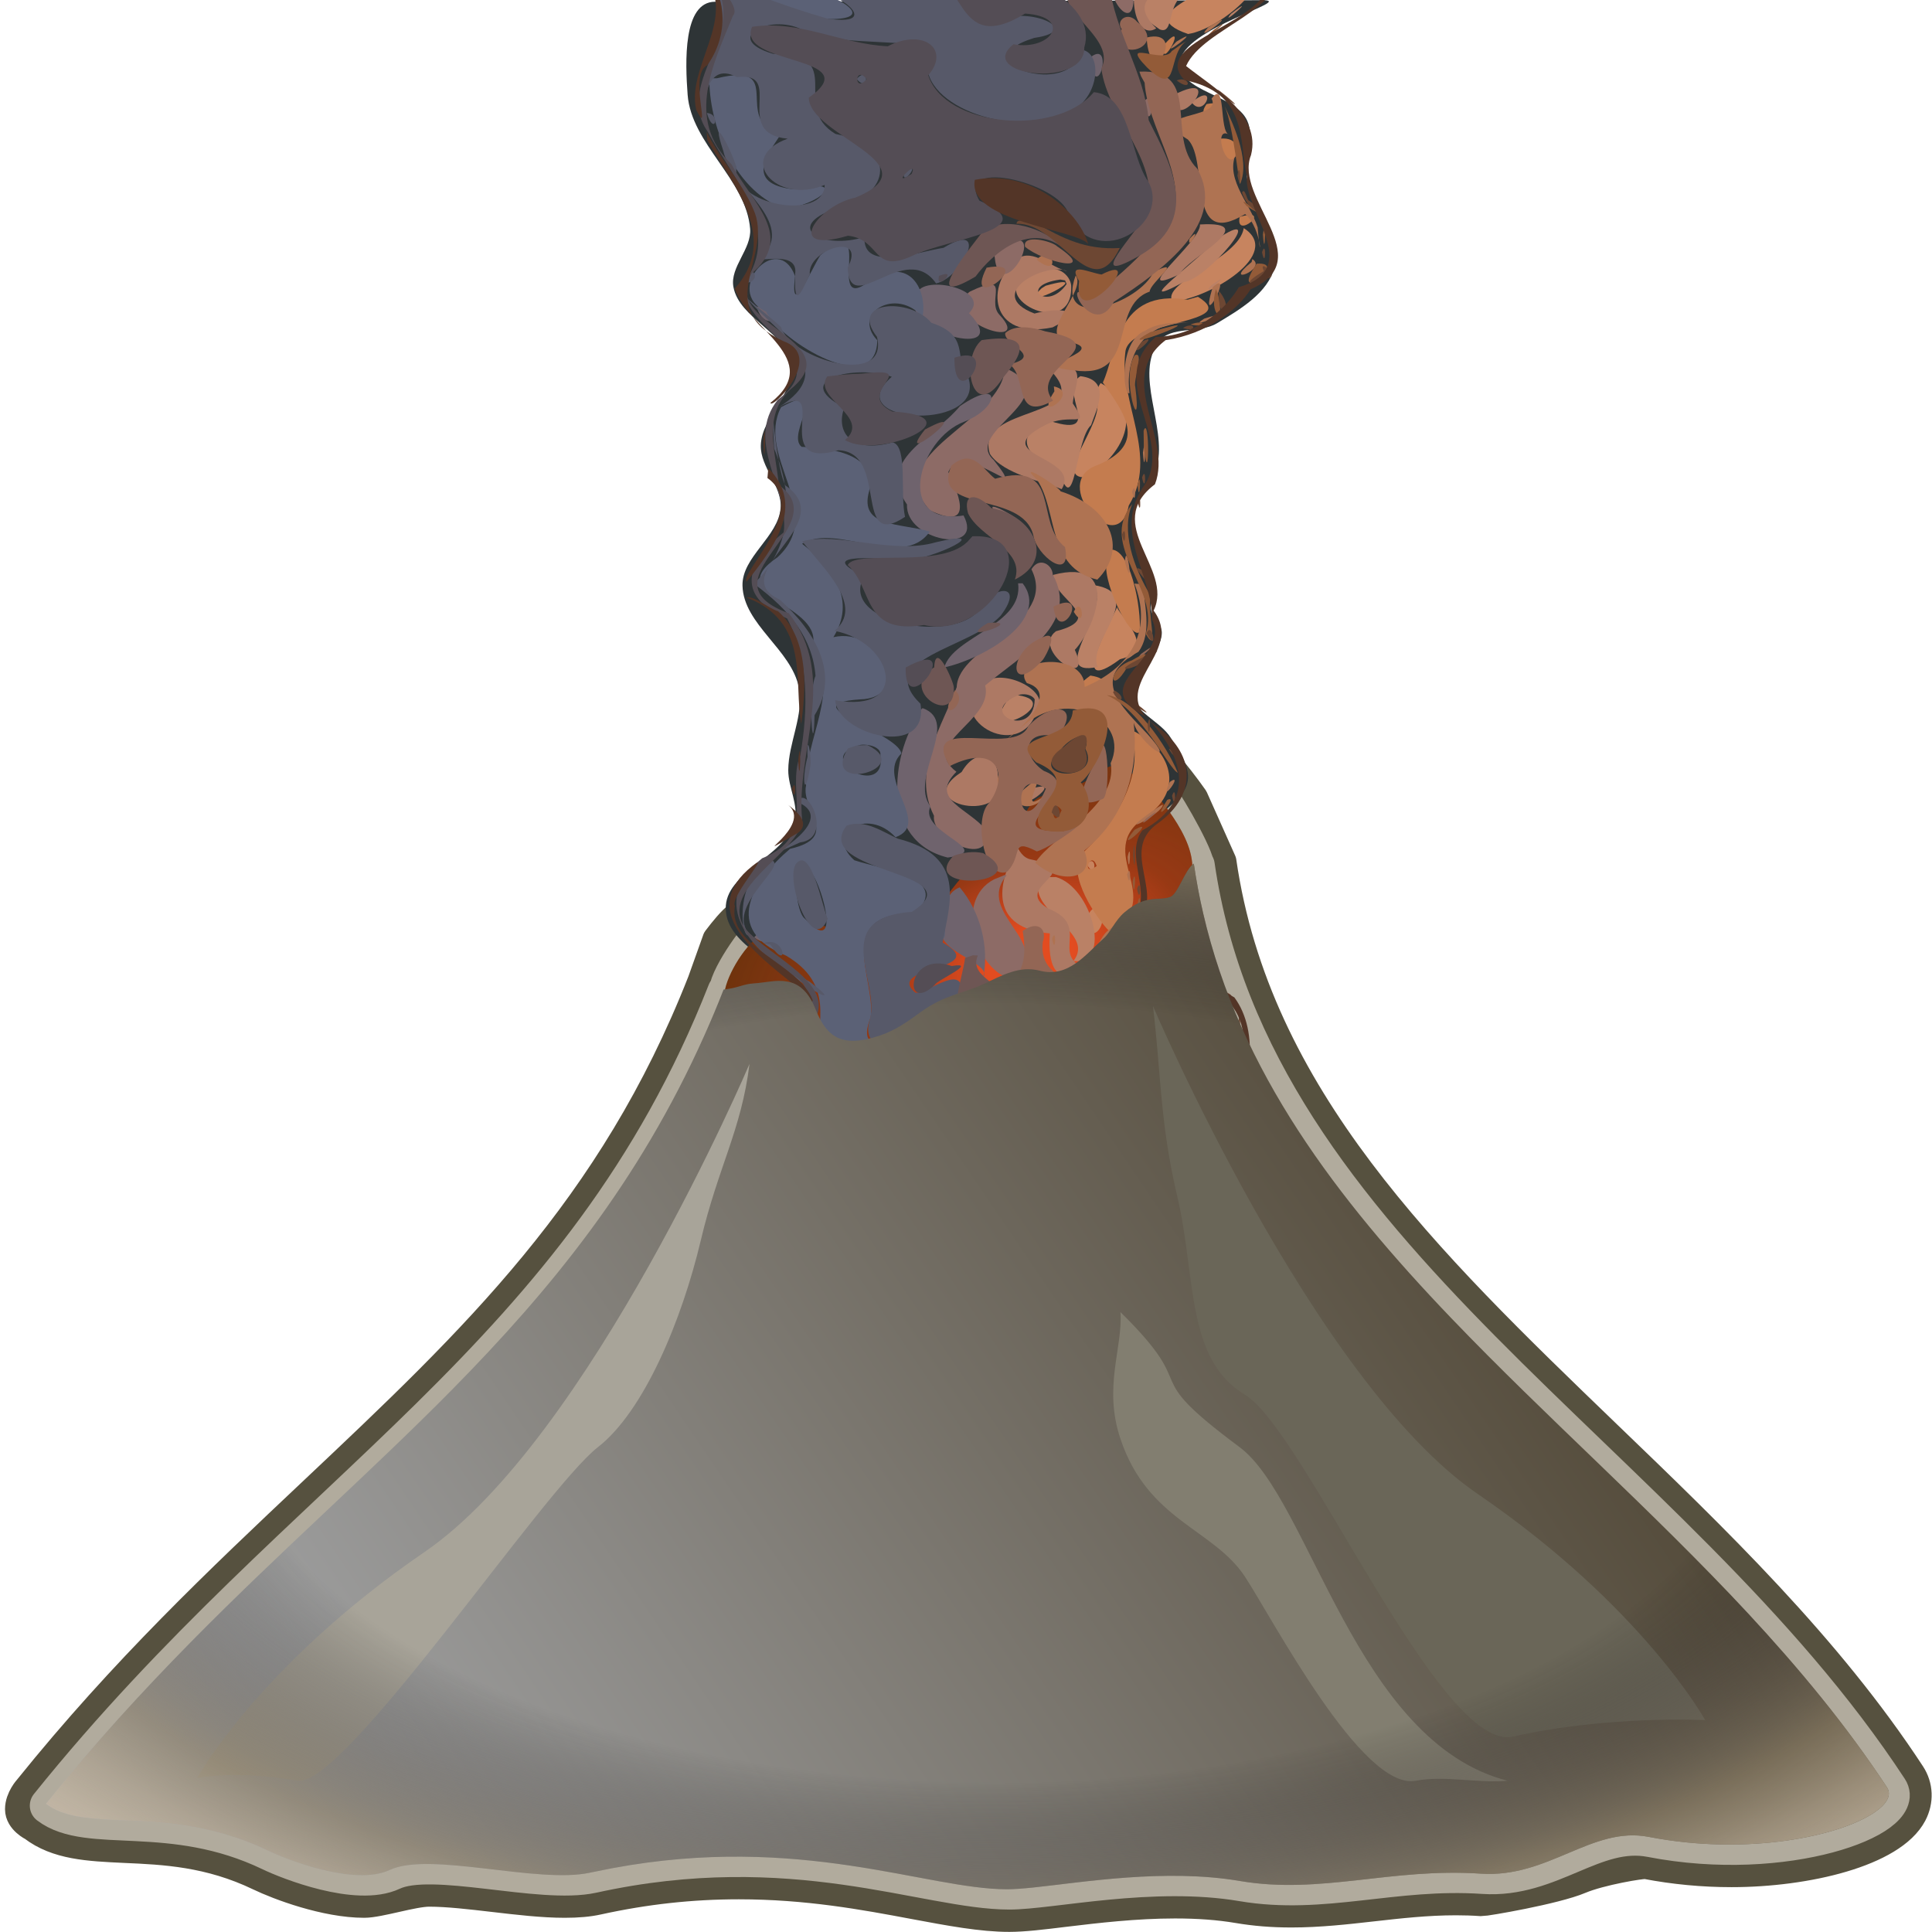 <?xml version="1.0" encoding="UTF-8" standalone="no"?>
<!-- Generator: Adobe Illustrator 15.0.0, SVG Export Plug-In . SVG Version: 6.00 Build 0)  -->

<svg
   xmlns:a="http://ns.adobe.com/AdobeSVGViewerExtensions/3.0/"
   xmlns:dc="http://purl.org/dc/elements/1.1/"
   xmlns:cc="http://creativecommons.org/ns#"
   xmlns:rdf="http://www.w3.org/1999/02/22-rdf-syntax-ns#"
   xmlns:svg="http://www.w3.org/2000/svg"
   xmlns="http://www.w3.org/2000/svg"
   xmlns:xlink="http://www.w3.org/1999/xlink"
   xmlns:sodipodi="http://sodipodi.sourceforge.net/DTD/sodipodi-0.dtd"
   xmlns:inkscape="http://www.inkscape.org/namespaces/inkscape"
   version="1.0"
   id="Layer_1"
   x="0px"
   y="0px"
   width="48"
   height="48"
   viewBox="0 0 612 792"
   enable-background="new 0 0 612 792"
   xml:space="preserve"
   sodipodi:version="0.32"
   inkscape:version="0.48.4 r9939"
   sodipodi:docname="volcano.svg"
   inkscape:output_extension="org.inkscape.output.svg.inkscape"><defs
   id="defs35740"><linearGradient
   id="linearGradient36467"><stop
     style="stop-color:#d3d7cf;stop-opacity:0.216;"
     offset="0"
     id="stop36469" /><stop
     id="stop36475"
     offset="0.5"
     style="stop-color:#656e5c;stop-opacity:1;" /><stop
     style="stop-color:#d3d7cf;stop-opacity:0.27;"
     offset="1"
     id="stop36471" /></linearGradient><linearGradient
   id="linearGradient36421"><stop
     style="stop-color:#fffc83;stop-opacity:1;"
     offset="0"
     id="stop36423" /><stop
     id="stop36429"
     offset="0.5"
     style="stop-color:#ff5e5e;stop-opacity:0.624;" /><stop
     style="stop-color:#ff7575;stop-opacity:0;"
     offset="1"
     id="stop36425" /></linearGradient><inkscape:perspective
   sodipodi:type="inkscape:persp3d"
   inkscape:vp_x="0 : 396 : 1"
   inkscape:vp_y="0 : 1000 : 0"
   inkscape:vp_z="612 : 396 : 1"
   inkscape:persp3d-origin="306 : 264 : 1"
   id="perspective35744" />
	
	
<radialGradient
   inkscape:collect="always"
   xlink:href="#SVGID_1_"
   id="radialGradient35816"
   gradientUnits="userSpaceOnUse"
   gradientTransform="matrix(-0.944,0.354,-0.209,-0.576,852.846,480.783)"
   cx="396.108"
   cy="394.418"
   r="11.026" /><radialGradient
   inkscape:collect="always"
   xlink:href="#SVGID_2_"
   id="radialGradient35818"
   gradientUnits="userSpaceOnUse"
   gradientTransform="matrix(1.006,0,0,1.024,-1.444,-10.153)"
   cx="394.306"
   cy="393.273"
   r="5.427" /><linearGradient
   inkscape:collect="always"
   xlink:href="#SVGID_3_"
   id="linearGradient35820"
   gradientUnits="userSpaceOnUse"
   x1="379.365"
   y1="420.568"
   x2="413.304"
   y2="397.565" /><radialGradient
   inkscape:collect="always"
   xlink:href="#SVGID_4_"
   id="radialGradient35822"
   gradientUnits="userSpaceOnUse"
   gradientTransform="matrix(0.725,-0.709,0.488,0.517,-91.492,473.054)"
   cx="389.193"
   cy="408.471"
   r="17.68" /><radialGradient
   inkscape:collect="always"
   xlink:href="#SVGID_5_"
   id="radialGradient35824"
   gradientUnits="userSpaceOnUse"
   gradientTransform="matrix(1.006,0,0,0.512,-1.444,197.086)"
   cx="394.817"
   cy="404.805"
   r="32.125" /><linearGradient
   inkscape:collect="always"
   xlink:href="#SVGID_6_"
   id="linearGradient35826"
   gradientUnits="userSpaceOnUse"
   x1="382.685"
   y1="404.262"
   x2="398.205"
   y2="404.262" />
		
			
		
			
		
		
		
		
		
		
			<radialGradient
   id="SVGID_2_"
   cx="394.306"
   cy="393.273"
   r="5.427"
   gradientTransform="matrix(1.006,0,0,1.024,-1.444,-10.153)"
   gradientUnits="userSpaceOnUse">
			<stop
   offset="0.098"
   style="stop-color:#EF3C24;stop-opacity:0.66"
   id="stop35637" />
			<stop
   offset="0.35"
   style="stop-color:#EF4723;stop-opacity:0.45"
   id="stop35639" />
			<stop
   offset="0.434"
   style="stop-color:#EF4823;stop-opacity:0.391"
   id="stop35641" />
			<stop
   offset="1"
   style="stop-color:#F04D23;stop-opacity:0"
   id="stop35643" />
		</radialGradient>
		
		
		<linearGradient
   id="SVGID_3_"
   gradientUnits="userSpaceOnUse"
   x1="379.365"
   y1="420.568"
   x2="413.304"
   y2="397.565">
			<stop
   offset="0"
   style="stop-color:#A9ABAE"
   id="stop35670" />
			<stop
   offset="1"
   style="stop-color:#463B27"
   id="stop35672" />
		</linearGradient>
		
		
			<radialGradient
   id="SVGID_4_"
   cx="389.193"
   cy="408.471"
   r="17.68"
   gradientTransform="matrix(0.725,-0.709,0.488,0.517,-91.492,473.054)"
   gradientUnits="userSpaceOnUse">
			<stop
   offset="0"
   style="stop-color:#B83826"
   id="stop35677" />
			<stop
   offset="0.084"
   style="stop-color:#B83C26;stop-opacity:0.892"
   id="stop35679" />
			<stop
   offset="0.178"
   style="stop-color:#B84726;stop-opacity:0.77"
   id="stop35681" />
			<stop
   offset="0.278"
   style="stop-color:#B85827;stop-opacity:0.641"
   id="stop35683" />
			<stop
   offset="0.356"
   style="stop-color:#B86728;stop-opacity:0.54"
   id="stop35685" />
			<stop
   offset="0.413"
   style="stop-color:#A9652D;stop-opacity:0.492"
   id="stop35687" />
			<stop
   offset="0.629"
   style="stop-color:#71533B;stop-opacity:0.311"
   id="stop35689" />
			<stop
   offset="0.806"
   style="stop-color:#483C33;stop-opacity:0.163"
   id="stop35691" />
			<stop
   offset="0.934"
   style="stop-color:#221E1D;stop-opacity:0.056"
   id="stop35693" />
			<stop
   offset="1"
   style="stop-color:#000000;stop-opacity:0"
   id="stop35695" />
		</radialGradient>
		
		
			<radialGradient
   id="SVGID_5_"
   cx="394.817"
   cy="404.805"
   r="32.125"
   gradientTransform="matrix(1.006,0,0,0.512,-1.444,197.086)"
   gradientUnits="userSpaceOnUse">
			<stop
   offset="0.574"
   style="stop-color:#000000;stop-opacity:0"
   id="stop35700" />
			<stop
   offset="0.609"
   style="stop-color:#22201F;stop-opacity:0.1"
   id="stop35702" />
			<stop
   offset="0.675"
   style="stop-color:#4A4540;stop-opacity:0.294"
   id="stop35704" />
			<stop
   offset="0.766"
   style="stop-color:#786E5D;stop-opacity:0.559"
   id="stop35706" />
			<stop
   offset="0.797"
   style="stop-color:#8A7D66;stop-opacity:0.651"
   id="stop35708" />
			<stop
   offset="0.821"
   style="stop-color:#978A73;stop-opacity:0.685"
   id="stop35710" />
			<stop
   offset="0.869"
   style="stop-color:#AFA18B;stop-opacity:0.757"
   id="stop35712" />
			<stop
   offset="0.916"
   style="stop-color:#C0B29D;stop-opacity:0.826"
   id="stop35714" />
			<stop
   offset="0.961"
   style="stop-color:#CABCA8;stop-opacity:0.892"
   id="stop35716" />
			<stop
   offset="1"
   style="stop-color:#CEC0AB;stop-opacity:0.95"
   id="stop35718" />
		</radialGradient>
		
		
		
		
		<linearGradient
   id="SVGID_6_"
   gradientUnits="userSpaceOnUse"
   x1="382.685"
   y1="404.262"
   x2="398.205"
   y2="404.262">
			<stop
   offset="0.294"
   style="stop-color:#EF3F25"
   id="stop35729" />
			<stop
   offset="0.546"
   style="stop-color:#FDBA12"
   id="stop35731" />
			<stop
   offset="0.724"
   style="stop-color:#E64525"
   id="stop35733" />
		</linearGradient>
		
		
	<linearGradient
   inkscape:collect="always"
   xlink:href="#SVGID_6_"
   id="linearGradient35864"
   gradientUnits="userSpaceOnUse"
   x1="382.685"
   y1="404.262"
   x2="398.205"
   y2="404.262"
   gradientTransform="matrix(16.885,0,0,16.885,-6362.305,-6256.18)" /><radialGradient
   inkscape:collect="always"
   xlink:href="#SVGID_5_"
   id="radialGradient35870"
   gradientUnits="userSpaceOnUse"
   gradientTransform="matrix(16.978,0,0,8.645,-6386.691,-2928.441)"
   cx="394.817"
   cy="404.805"
   r="32.125" /><radialGradient
   inkscape:collect="always"
   xlink:href="#SVGID_4_"
   id="radialGradient35873"
   gradientUnits="userSpaceOnUse"
   gradientTransform="matrix(12.243,-11.978,8.233,8.726,-8171.119,1500.188)"
   cx="389.193"
   cy="408.471"
   r="17.68" /><linearGradient
   inkscape:collect="always"
   xlink:href="#SVGID_3_"
   id="linearGradient35876"
   gradientUnits="userSpaceOnUse"
   x1="379.365"
   y1="420.568"
   x2="413.304"
   y2="397.565"
   gradientTransform="matrix(16.885,0,0,16.885,-6362.305,-6256.18)" /><radialGradient
   inkscape:collect="always"
   xlink:href="#SVGID_2_"
   id="radialGradient35890"
   gradientUnits="userSpaceOnUse"
   gradientTransform="matrix(16.978,0,0,17.288,-6386.691,-6427.616)"
   cx="394.306"
   cy="393.273"
   r="5.427" /><radialGradient
   inkscape:collect="always"
   xlink:href="#SVGID_1_"
   id="radialGradient35906"
   gradientUnits="userSpaceOnUse"
   gradientTransform="matrix(-0.944,0.354,-0.209,-0.576,852.846,480.783)"
   cx="396.108"
   cy="394.418"
   r="11.026" /><radialGradient
   inkscape:collect="always"
   xlink:href="#linearGradient36421"
   id="radialGradient36427"
   cx="332.522"
   cy="375.729"
   fx="332.522"
   fy="375.729"
   r="370.394"
   gradientUnits="userSpaceOnUse" />
			
			
			
			
			
			
			
			
			
			
		<linearGradient
   inkscape:collect="always"
   xlink:href="#linearGradient36467"
   id="linearGradient36473"
   x1="140.137"
   y1="202.907"
   x2="458.028"
   y2="202.907"
   gradientUnits="userSpaceOnUse" /><radialGradient
   gradientTransform="translate(-0.162,-166.619)"
   id="XMLID_290_"
   cx="26.766"
   cy="171.939"
   r="2.15"
   fx="26.766"
   fy="171.939"
   gradientUnits="userSpaceOnUse"><stop
     offset="0"
     style="stop-color:#686C73"
     id="stop30388" /><stop
     offset="0.477"
     style="stop-color:#6B6F76"
     id="stop30390" /><stop
     offset="0.832"
     style="stop-color:#73787F"
     id="stop30392" /><stop
     offset="1"
     style="stop-color:#7A7F87"
     id="stop30394" /><a:midPointStop
     offset="0"
     style="stop-color:#686C73" /><a:midPointStop
     offset="0.764"
     style="stop-color:#686C73" /><a:midPointStop
     offset="1"
     style="stop-color:#7A7F87" /></radialGradient><radialGradient
   gradientTransform="translate(-0.162,-166.619)"
   id="XMLID_289_"
   cx="32.541"
   cy="173.929"
   r="4.713"
   fx="32.541"
   fy="173.929"
   gradientUnits="userSpaceOnUse"><stop
     offset="0"
     style="stop-color:#B9C1CC"
     id="stop30381" /><stop
     offset="1"
     style="stop-color:#7A7F87"
     id="stop30383" /><a:midPointStop
     offset="0"
     style="stop-color:#B9C1CC" /><a:midPointStop
     offset="0.5"
     style="stop-color:#B9C1CC" /><a:midPointStop
     offset="1"
     style="stop-color:#7A7F87" /></radialGradient><radialGradient
   gradientTransform="translate(-0.162,-166.619)"
   id="XMLID_288_"
   cx="9.994"
   cy="189.229"
   r="2.421"
   fx="9.994"
   fy="189.229"
   gradientUnits="userSpaceOnUse"><stop
     offset="0"
     style="stop-color:#C5CDD9"
     id="stop30372" /><stop
     offset="0.391"
     style="stop-color:#B9C1CC"
     id="stop30374" /><stop
     offset="1"
     style="stop-color:#7A7F87"
     id="stop30376" /><a:midPointStop
     offset="0"
     style="stop-color:#C5CDD9" /><a:midPointStop
     offset="0.5"
     style="stop-color:#C5CDD9" /><a:midPointStop
     offset="0.391"
     style="stop-color:#B9C1CC" /><a:midPointStop
     offset="0.5"
     style="stop-color:#B9C1CC" /><a:midPointStop
     offset="1"
     style="stop-color:#7A7F87" /></radialGradient><radialGradient
   gradientTransform="translate(-0.162,-166.619)"
   id="XMLID_287_"
   cx="16.985"
   cy="176.936"
   r="16.354"
   fx="16.985"
   fy="176.936"
   gradientUnits="userSpaceOnUse"><stop
     offset="0"
     style="stop-color:#C5CDD9"
     id="stop30363" /><stop
     offset="0.391"
     style="stop-color:#B9C1CC"
     id="stop30365" /><stop
     offset="1"
     style="stop-color:#7A7F87"
     id="stop30367" /><a:midPointStop
     offset="0"
     style="stop-color:#C5CDD9" /><a:midPointStop
     offset="0.5"
     style="stop-color:#C5CDD9" /><a:midPointStop
     offset="0.391"
     style="stop-color:#B9C1CC" /><a:midPointStop
     offset="0.5"
     style="stop-color:#B9C1CC" /><a:midPointStop
     offset="1"
     style="stop-color:#7A7F87" /></radialGradient><radialGradient
   gradientTransform="translate(-0.162,-166.619)"
   id="XMLID_286_"
   cx="13.473"
   cy="198.051"
   r="11.141"
   fx="13.473"
   fy="198.051"
   gradientUnits="userSpaceOnUse"><stop
     offset="0.006"
     style="stop-color:#7A7F87"
     id="stop30352" /><stop
     offset="0.257"
     style="stop-color:#72767E"
     id="stop30354" /><stop
     offset="0.674"
     style="stop-color:#5B5F64"
     id="stop30356" /><stop
     offset="1"
     style="stop-color:#45484C"
     id="stop30358" /><a:midPointStop
     offset="0.006"
     style="stop-color:#7A7F87" /><a:midPointStop
     offset="0.596"
     style="stop-color:#7A7F87" /><a:midPointStop
     offset="1"
     style="stop-color:#45484C" /></radialGradient><radialGradient
   id="XMLID_285_"
   cx="-1820.169"
   cy="2452.891"
   r="12.435"
   fx="-1820.169"
   fy="2452.891"
   gradientTransform="matrix(0.141,-0.854,1.374,0.228,-3092.436,-2066.132)"
   gradientUnits="userSpaceOnUse"><stop
     offset="0.006"
     style="stop-color:#7A7F87"
     id="stop30339" /><stop
     offset="0.257"
     style="stop-color:#72767E"
     id="stop30341" /><stop
     offset="0.674"
     style="stop-color:#5B5F64"
     id="stop30343" /><stop
     offset="1"
     style="stop-color:#45484C"
     id="stop30345" /><a:midPointStop
     offset="0.006"
     style="stop-color:#7A7F87" /><a:midPointStop
     offset="0.596"
     style="stop-color:#7A7F87" /><a:midPointStop
     offset="1"
     style="stop-color:#45484C" /></radialGradient><radialGradient
   id="XMLID_284_"
   cx="-1814.346"
   cy="2452.24"
   r="26.88"
   fx="-1814.346"
   fy="2452.24"
   gradientTransform="matrix(0.141,-0.854,1.374,0.228,-3092.436,-2066.132)"
   gradientUnits="userSpaceOnUse"><stop
     offset="0"
     style="stop-color:#45484C"
     id="stop30332" /><stop
     offset="1"
     style="stop-color:#232426"
     id="stop30334" /><a:midPointStop
     offset="0"
     style="stop-color:#45484C" /><a:midPointStop
     offset="0.5"
     style="stop-color:#45484C" /><a:midPointStop
     offset="1"
     style="stop-color:#232426" /></radialGradient><radialGradient
   id="XMLID_283_"
   cx="-339.195"
   cy="253.592"
   r="5.552"
   fx="-339.195"
   fy="253.592"
   gradientTransform="matrix(1.153,0,0,1.16,416.124,-253.436)"
   gradientUnits="userSpaceOnUse"><stop
     offset="0.006"
     style="stop-color:#7A7F87"
     id="stop30321" /><stop
     offset="0.257"
     style="stop-color:#72767E"
     id="stop30323" /><stop
     offset="0.674"
     style="stop-color:#5B5F64"
     id="stop30325" /><stop
     offset="1"
     style="stop-color:#45484C"
     id="stop30327" /><a:midPointStop
     offset="0.006"
     style="stop-color:#7A7F87" /><a:midPointStop
     offset="0.596"
     style="stop-color:#7A7F87" /><a:midPointStop
     offset="1"
     style="stop-color:#45484C" /></radialGradient><radialGradient
   gradientTransform="translate(-0.162,-166.619)"
   id="XMLID_282_"
   cx="37.998"
   cy="197.499"
   r="5.553"
   fx="37.998"
   fy="197.499"
   gradientUnits="userSpaceOnUse"><stop
     offset="0.006"
     style="stop-color:#7A7F87"
     id="stop30306" /><stop
     offset="0.299"
     style="stop-color:#7D828A"
     id="stop30308" /><stop
     offset="0.517"
     style="stop-color:#858B93"
     id="stop30310" /><stop
     offset="0.712"
     style="stop-color:#949AA4"
     id="stop30312" /><stop
     offset="0.89"
     style="stop-color:#A9B0BA"
     id="stop30314" /><stop
     offset="1"
     style="stop-color:#B9C1CC"
     id="stop30316" /><a:midPointStop
     offset="0.006"
     style="stop-color:#7A7F87" /><a:midPointStop
     offset="0.764"
     style="stop-color:#7A7F87" /><a:midPointStop
     offset="1"
     style="stop-color:#B9C1CC" /></radialGradient><radialGradient
   gradientTransform="translate(-0.162,-166.619)"
   id="XMLID_281_"
   cx="25.805"
   cy="190.717"
   r="11.571"
   fx="25.805"
   fy="190.717"
   gradientUnits="userSpaceOnUse"><stop
     offset="0.006"
     style="stop-color:#7A7F87"
     id="stop30285" /><stop
     offset="0.257"
     style="stop-color:#72767E"
     id="stop30287" /><stop
     offset="0.674"
     style="stop-color:#5B5F64"
     id="stop30289" /><stop
     offset="1"
     style="stop-color:#45484C"
     id="stop30291" /><a:midPointStop
     offset="0.006"
     style="stop-color:#7A7F87" /><a:midPointStop
     offset="0.596"
     style="stop-color:#7A7F87" /><a:midPointStop
     offset="1"
     style="stop-color:#45484C" /></radialGradient><radialGradient
   gradientTransform="translate(-0.162,-166.619)"
   id="XMLID_280_"
   cx="30.215"
   cy="176.464"
   r="20.857"
   fx="30.215"
   fy="176.464"
   gradientUnits="userSpaceOnUse"><stop
     offset="0"
     style="stop-color:#C5CDD9"
     id="stop30270" /><stop
     offset="0.391"
     style="stop-color:#B9C1CC"
     id="stop30272" /><stop
     offset="1"
     style="stop-color:#7A7F87"
     id="stop30274" /><a:midPointStop
     offset="0"
     style="stop-color:#C5CDD9" /><a:midPointStop
     offset="0.5"
     style="stop-color:#C5CDD9" /><a:midPointStop
     offset="0.391"
     style="stop-color:#B9C1CC" /><a:midPointStop
     offset="0.5"
     style="stop-color:#B9C1CC" /><a:midPointStop
     offset="1"
     style="stop-color:#7A7F87" /></radialGradient><linearGradient
   gradientTransform="translate(-0.162,-166.619)"
   id="XMLID_279_"
   gradientUnits="userSpaceOnUse"
   x1="21.839"
   y1="175.51"
   x2="14.156"
   y2="184.085"><stop
     offset="0"
     style="stop-color:#B9C1CC"
     id="stop30263" /><stop
     offset="1"
     style="stop-color:#7A7F87"
     id="stop30265" /><a:midPointStop
     offset="0"
     style="stop-color:#B9C1CC" /><a:midPointStop
     offset="0.5"
     style="stop-color:#B9C1CC" /><a:midPointStop
     offset="1"
     style="stop-color:#7A7F87" /></linearGradient><linearGradient
   gradientTransform="translate(-0.162,-166.619)"
   id="XMLID_278_"
   gradientUnits="userSpaceOnUse"
   x1="20.39"
   y1="164.793"
   x2="24.998"
   y2="194.636"><stop
     offset="0"
     style="stop-color:#B9C1CC"
     id="stop30256" /><stop
     offset="1"
     style="stop-color:#7A7F87"
     id="stop30258" /><a:midPointStop
     offset="0"
     style="stop-color:#B9C1CC" /><a:midPointStop
     offset="0.5"
     style="stop-color:#B9C1CC" /><a:midPointStop
     offset="1"
     style="stop-color:#7A7F87" /></linearGradient><radialGradient
   gradientTransform="translate(-0.162,-166.619)"
   id="XMLID_277_"
   cx="25.73"
   cy="201.197"
   r="14.331"
   fx="25.73"
   fy="201.197"
   gradientUnits="userSpaceOnUse"><stop
     offset="0"
     style="stop-color:#45484C"
     id="stop30245" /><stop
     offset="1"
     style="stop-color:#232426"
     id="stop30247" /><a:midPointStop
     offset="0"
     style="stop-color:#45484C" /><a:midPointStop
     offset="0.5"
     style="stop-color:#45484C" /><a:midPointStop
     offset="1"
     style="stop-color:#232426" /></radialGradient><radialGradient
   gradientTransform="translate(-0.162,-166.619)"
   id="XMLID_276_"
   cx="16.209"
   cy="180.536"
   r="8.41"
   fx="16.209"
   fy="180.536"
   gradientUnits="userSpaceOnUse"><stop
     offset="0.006"
     style="stop-color:#7A7F87"
     id="stop30234" /><stop
     offset="0.257"
     style="stop-color:#72767E"
     id="stop30236" /><stop
     offset="0.674"
     style="stop-color:#5B5F64"
     id="stop30238" /><stop
     offset="1"
     style="stop-color:#45484C"
     id="stop30240" /><a:midPointStop
     offset="0.006"
     style="stop-color:#7A7F87" /><a:midPointStop
     offset="0.596"
     style="stop-color:#7A7F87" /><a:midPointStop
     offset="1"
     style="stop-color:#45484C" /></radialGradient><radialGradient
   gradientTransform="translate(-0.162,-166.619)"
   id="XMLID_275_"
   cx="25.763"
   cy="185.824"
   r="6.391"
   fx="25.763"
   fy="185.824"
   gradientUnits="userSpaceOnUse"><stop
     offset="0.006"
     style="stop-color:#232426"
     id="stop30221" /><stop
     offset="0.396"
     style="stop-color:#252729"
     id="stop30223" /><stop
     offset="0.659"
     style="stop-color:#2D2F32"
     id="stop30225" /><stop
     offset="0.884"
     style="stop-color:#3B3D41"
     id="stop30227" /><stop
     offset="1"
     style="stop-color:#45484C"
     id="stop30229" /><a:midPointStop
     offset="0.006"
     style="stop-color:#232426" /><a:midPointStop
     offset="0.781"
     style="stop-color:#232426" /><a:midPointStop
     offset="1"
     style="stop-color:#45484C" /></radialGradient><radialGradient
   gradientTransform="translate(-0.162,-166.619)"
   id="XMLID_274_"
   cx="14.956"
   cy="188.785"
   r="12.493"
   fx="14.956"
   fy="188.785"
   gradientUnits="userSpaceOnUse"><stop
     offset="0"
     style="stop-color:#45484C"
     id="stop30214" /><stop
     offset="1"
     style="stop-color:#232426"
     id="stop30216" /><a:midPointStop
     offset="0"
     style="stop-color:#45484C" /><a:midPointStop
     offset="0.5"
     style="stop-color:#45484C" /><a:midPointStop
     offset="1"
     style="stop-color:#232426" /></radialGradient><radialGradient
   gradientTransform="translate(-0.162,-166.619)"
   id="XMLID_273_"
   cx="25.801"
   cy="177.97"
   r="12.27"
   fx="25.801"
   fy="177.97"
   gradientUnits="userSpaceOnUse"><stop
     offset="0"
     style="stop-color:#959CA6"
     id="stop30201" /><stop
     offset="0.43"
     style="stop-color:#A1A8B3"
     id="stop30203" /><stop
     offset="0.591"
     style="stop-color:#AAB1BC"
     id="stop30205" /><stop
     offset="0.858"
     style="stop-color:#C1C9D6"
     id="stop30207" /><stop
     offset="1"
     style="stop-color:#D0D9E6"
     id="stop30209" /><a:midPointStop
     offset="0"
     style="stop-color:#959CA6" /><a:midPointStop
     offset="0.5"
     style="stop-color:#959CA6" /><a:midPointStop
     offset="0.43"
     style="stop-color:#A1A8B3" /><a:midPointStop
     offset="0.596"
     style="stop-color:#A1A8B3" /><a:midPointStop
     offset="1"
     style="stop-color:#D0D9E6" /></radialGradient><radialGradient
   gradientTransform="translate(-0.162,-166.619)"
   id="XMLID_272_"
   cx="27.134"
   cy="191.287"
   r="5.39"
   fx="27.134"
   fy="191.287"
   gradientUnits="userSpaceOnUse"><stop
     offset="0.006"
     style="stop-color:#7A7F87"
     id="stop30194" /><stop
     offset="1"
     style="stop-color:#45484C"
     id="stop30196" /><a:midPointStop
     offset="0.006"
     style="stop-color:#7A7F87" /><a:midPointStop
     offset="0.511"
     style="stop-color:#7A7F87" /><a:midPointStop
     offset="1"
     style="stop-color:#45484C" /></radialGradient><radialGradient
   gradientTransform="translate(-0.162,-166.619)"
   id="XMLID_271_"
   cx="40.3"
   cy="195.863"
   r="5.845"
   fx="40.3"
   fy="195.863"
   gradientUnits="userSpaceOnUse"><stop
     offset="0.006"
     style="stop-color:#7A7F87"
     id="stop30181" /><stop
     offset="0.257"
     style="stop-color:#72767E"
     id="stop30183" /><stop
     offset="0.674"
     style="stop-color:#5B5F64"
     id="stop30185" /><stop
     offset="1"
     style="stop-color:#45484C"
     id="stop30187" /><a:midPointStop
     offset="0.006"
     style="stop-color:#7A7F87" /><a:midPointStop
     offset="0.596"
     style="stop-color:#7A7F87" /><a:midPointStop
     offset="1"
     style="stop-color:#45484C" /></radialGradient><radialGradient
   gradientTransform="translate(-0.162,-166.619)"
   id="XMLID_270_"
   cx="44.196"
   cy="194.711"
   r="7.938"
   fx="44.196"
   fy="194.711"
   gradientUnits="userSpaceOnUse"><stop
     offset="0"
     style="stop-color:#DCE0E6"
     id="stop30172" /><stop
     offset="0.363"
     style="stop-color:#B9C1CC"
     id="stop30174" /><stop
     offset="1"
     style="stop-color:#7A7F87"
     id="stop30176" /><a:midPointStop
     offset="0"
     style="stop-color:#DCE0E6" /><a:midPointStop
     offset="0.5"
     style="stop-color:#DCE0E6" /><a:midPointStop
     offset="0.363"
     style="stop-color:#B9C1CC" /><a:midPointStop
     offset="0.5"
     style="stop-color:#B9C1CC" /><a:midPointStop
     offset="1"
     style="stop-color:#7A7F87" /></radialGradient><radialGradient
   gradientTransform="translate(-0.162,-166.619)"
   id="XMLID_269_"
   cx="40.959"
   cy="186.152"
   r="10.142"
   fx="40.959"
   fy="186.152"
   gradientUnits="userSpaceOnUse"><stop
     offset="0.006"
     style="stop-color:#7A7F87"
     id="stop30161" /><stop
     offset="0.257"
     style="stop-color:#72767E"
     id="stop30163" /><stop
     offset="0.674"
     style="stop-color:#5B5F64"
     id="stop30165" /><stop
     offset="1"
     style="stop-color:#45484C"
     id="stop30167" /><a:midPointStop
     offset="0.006"
     style="stop-color:#7A7F87" /><a:midPointStop
     offset="0.596"
     style="stop-color:#7A7F87" /><a:midPointStop
     offset="1"
     style="stop-color:#45484C" /></radialGradient><radialGradient
   gradientTransform="translate(-0.162,-166.619)"
   id="XMLID_268_"
   cx="29.164"
   cy="200.964"
   r="13.852"
   fx="29.164"
   fy="200.964"
   gradientUnits="userSpaceOnUse"><stop
     offset="0"
     style="stop-color:#45484C"
     id="stop30152" /><stop
     offset="1"
     style="stop-color:#232426"
     id="stop30154" /><a:midPointStop
     offset="0"
     style="stop-color:#45484C" /><a:midPointStop
     offset="0.5"
     style="stop-color:#45484C" /><a:midPointStop
     offset="1"
     style="stop-color:#232426" /></radialGradient><radialGradient
   inkscape:collect="always"
   xlink:href="#XMLID_285_"
   id="radialGradient11057"
   gradientUnits="userSpaceOnUse"
   gradientTransform="matrix(2.335,-14.089,22.668,3.757,-51914.821,-34365.699)"
   cx="-1820.169"
   cy="2452.891"
   fx="-1820.169"
   fy="2452.891"
   r="12.435" /><radialGradient
   inkscape:collect="always"
   xlink:href="#XMLID_284_"
   id="radialGradient11060"
   gradientUnits="userSpaceOnUse"
   gradientTransform="matrix(2.335,-14.089,22.668,3.757,-51914.821,-34365.699)"
   cx="-1814.346"
   cy="2452.24"
   fx="-1814.346"
   fy="2452.24"
   r="26.88" /><radialGradient
   inkscape:collect="always"
   xlink:href="#XMLID_283_"
   id="radialGradient11063"
   gradientUnits="userSpaceOnUse"
   gradientTransform="matrix(19.031,0,0,19.133,5976.425,-4456.216)"
   cx="-339.195"
   cy="253.592"
   fx="-339.195"
   fy="253.592"
   r="5.552" /><radialGradient
   inkscape:collect="always"
   xlink:href="#XMLID_277_"
   id="radialGradient11091"
   gradientUnits="userSpaceOnUse"
   gradientTransform="matrix(16.5,0,0,16.5,-1023.563,-3012.48)"
   cx="25.73"
   cy="201.197"
   fx="25.73"
   fy="201.197"
   r="14.331" /></defs><sodipodi:namedview
   inkscape:window-height="1496"
   inkscape:window-width="2560"
   inkscape:pageshadow="2"
   inkscape:pageopacity="0.0"
   guidetolerance="10.0"
   gridtolerance="10.0"
   objecttolerance="10.0"
   borderopacity="1.0"
   bordercolor="#666666"
   pagecolor="#ffffff"
   id="base"
   showgrid="false"
   inkscape:zoom="9.3333333"
   inkscape:cx="23.557585"
   inkscape:cy="30.692916"
   inkscape:window-x="-8"
   inkscape:window-y="-8"
   inkscape:current-layer="g11383"
   inkscape:window-maximized="1" />


<path
   stroke-miterlimit="10"
   d="M 323.788,786.045 C 312.391,786.045 299.575,783.63 284.734,780.861 C 264.236,777.011 241.003,772.689 212.839,772.689 C 193.405,772.689 174.528,774.766 155.144,779.021 C 151.277,779.882 146.82,780.27 141.501,780.27 C 132.451,780.27 122.151,779.054 112.173,777.889 C 103.004,776.826 93.481,775.711 85.968,775.711 C 79.264,775.711 65.436,780.27 59.324,780.27 C 43.486,780.27 24.22,773.01 16.268,769.177 C -4.23,759.333 -22.668,758.489 -38.911,757.78 C -53.753,757.088 -66.585,756.497 -76.564,748.848 C -76.564,748.848 -82.035,746.214 -82.035,741.672 C -82.035,737.147 -78.439,733.28 -78.439,733.28 C -39.367,684.72 0.193,647.388 38.471,611.288 C 104.287,549.203 161.121,495.578 197.727,402.357 L 203.89,385.118 C 206.794,381.269 209.952,377.486 212.366,375.595 C 214.747,373.704 217.415,372.016 220.589,370.496 C 224.017,368.841 235.008,367.592 241.121,367.592 C 254.409,367.592 261.872,372.235 265.891,374.717 C 266.194,374.903 266.397,375.021 266.515,375.123 C 277.001,374.143 287.267,362.712 294.831,354.287 C 301.602,346.723 306.532,341.252 313.64,341.252 L 315.447,341.387 C 316.494,341.032 317.76,338.432 318.588,336.693 C 321.205,331.189 325.629,316.617 336.452,314.608 C 346.599,312.717 353.978,307.972 357.473,305.304 C 359.938,303.396 363.028,302.383 366.321,302.383 C 377.228,302.383 388.929,314.034 390.246,315.351 C 390.888,315.976 396.19,322.645 399.364,327.238 L 410.947,353.172 C 424.91,449.601 494.779,516.852 568.683,588.072 C 613.259,630.959 659.337,675.332 693.36,727.32 C 696.568,732.216 696.804,738.295 694.018,743.614 C 685.711,759.418 650.422,767.708 619.844,767.708 L 619.844,767.708 C 608.042,767.708 596.273,766.594 584.825,764.399 C 583.305,764.061 566.066,766.948 557.742,770.46 C 547.426,774.816 518.739,779.679 517.303,779.595 C 513.724,779.342 510.246,779.24 506.835,779.24 C 494.931,779.24 483.585,780.54 472.593,781.773 C 461.837,782.989 450.727,784.238 439.397,784.238 C 431.63,784.238 424.471,783.664 417.498,782.482 C 409.68,781.165 401.255,780.54 391.681,780.54 C 375.438,780.54 359.347,782.448 346.447,784.002 C 337.009,785.167 329.529,786.045 323.788,786.045 z"
   id="path35609"
   style="fill:none;stroke:#56513f;stroke-width:11.819;stroke-linecap:round;stroke-linejoin:round;stroke-miterlimit:10" /><path
   stroke-miterlimit="10"
   d="M 684.495,733.381 C 595.699,597.764 423.678,515.248 400.377,354.76 C 400.309,354.81 400.276,354.81 400.208,354.878 C 398.84,348.259 385.873,326.241 382.732,323.05 C 379.423,319.673 368.313,310.623 363.872,314.017 C 359.415,317.411 350.533,323.05 338.326,325.313 C 326.118,327.575 329.444,354.422 313.927,352.159 C 307.241,351.163 289.512,386.047 265.08,386.047 C 259.609,386.047 256.655,372.911 224.574,380.762 C 221.703,381.826 208.905,399.403 208.145,406.427 C 207.976,406.393 207.807,406.46 207.638,406.393 C 148.458,557.072 35.246,609.076 -70.182,740.203 C -53.719,752.748 -19.916,739.831 20.843,759.401 C 28.154,762.93 56.352,774.107 70.771,767.337 C 87.183,759.603 131.522,773.145 152.898,768.451 C 235.025,750.384 289.563,775.205 323.805,775.205 C 340.757,775.205 382.344,765.581 419.271,771.845 C 452.534,777.501 481.204,766.323 518.046,768.805 C 545.788,770.697 563.534,749.236 586.817,753.744 C 642.149,764.483 692.296,745.268 684.495,733.381 z"
   id="path35611"
   style="fill:none;stroke:#b1ab9d;stroke-width:15.196;stroke-linecap:round;stroke-linejoin:round;stroke-miterlimit:10;stroke-opacity:1" /><path
   style="fill:#2e3436;stroke:none"
   d="m 19.925,24.741 c -0.463,-0.838 -1.869,-1.202 -1.894,-2.159 -0.024,-0.917 1.455,-1.277 1.705,-2.159 0.118,-0.416 -0.154,-0.856 -0.152,-1.288 0.004,-0.688 0.394,-1.37 0.265,-2.046 -0.18,-0.949 -1.378,-1.572 -1.402,-2.538 -0.017,-0.717 0.894,-1.217 0.947,-1.932 0.04,-0.542 -0.507,-1.01 -0.492,-1.553 0.019,-0.715 0.857,-1.299 0.758,-2.008 C 19.548,8.263 18.364,7.917 18.221,7.127 18.132,6.635 18.676,6.185 18.637,5.687 18.543,4.465 17.175,3.576 17.084,2.354 17.024,1.553 16.963,0.045 17.766,0.043 L 31.365,0.005 c 0.856,-0.002 -2.019,0.697 -2.046,1.553 -0.023,0.734 1.361,0.772 1.667,1.439 0.2,0.436 -0.072,0.965 0,1.439 0.115,0.758 0.871,1.454 0.682,2.197 -0.165,0.649 -0.865,1.058 -1.439,1.402 -0.432,0.258 -1.14,0.051 -1.439,0.455 -0.61,0.821 0.191,2.072 -0.038,3.068 -0.106,0.462 -0.569,0.815 -0.606,1.288 -0.047,0.59 0.428,1.117 0.492,1.705 0.022,0.201 -0.076,0.407 -0.038,0.606 0.039,0.205 0.269,0.359 0.265,0.568 -0.01,0.553 -0.824,0.928 -0.758,1.477 0.06,0.498 0.725,0.708 0.985,1.136 0.197,0.325 0.474,0.685 0.417,1.061 -0.088,0.577 -0.918,0.809 -1.099,1.364 -0.156,0.481 0.165,1.017 0.076,1.515 -0.238,1.325 -0.498,2.926 -1.591,3.712 -1.748,1.259 -4.662,1.746 -6.44,0.53 -0.511,-0.349 -0.231,-1.238 -0.53,-1.78 z"
   id="path11400"
   inkscape:connector-curvature="0"
   transform="matrix(16.5,0,0,16.5,-90,0)"
   sodipodi:nodetypes="sssssssssssssssssssssssssssssssss" /><g
   id="g35613"
   transform="matrix(16.885,0,0,16.885,-6362.305,-6256.18)">
			<path
   d="M 390.957,394.598 C 391.156,394.911 391.311,395.3 391.549,395.569 C 392.133,396.231 393.342,395.792 393.992,395.451 C 394.894,394.977 395.498,394.287 396.32,394.255 C 396.411,394.26 396.501,394.264 396.591,394.269 C 397.18,394.348 397.528,394.206 397.809,393.965 C 398.138,393.684 398.372,393.27 398.79,392.925 C 399.656,392.21 399.798,392.621 400.066,392.367 C 400.897,391.569 400.078,390.477 399.508,389.757 C 399.488,389.732 399.471,389.713 399.457,389.699 C 399.372,389.612 399.201,389.464 399.015,389.339 C 398.768,389.173 398.489,389.049 398.34,389.163 C 398.076,389.363 397.55,389.699 396.827,389.833 C 396.106,389.965 396.295,391.577 395.389,391.423 C 395.084,391.361 394.577,392.142 394.406,392.324 C 393.951,392.806 392.989,393.749 392.257,393.344 C 391.913,393.153 391.339,392.735 390.202,393.071 C 390.177,393.078 390.151,393.087 390.127,393.099 C 389.66,393.301 389.187,394.055 389.079,394.521 C 388.972,394.995 389.994,394.549 390.585,394.502 C 390.762,394.487 390.899,394.508 390.957,394.598 z"
   id="path35615"
   style="fill:#502d08" />
			
				<radialGradient
   id="SVGID_1_"
   cx="396.108"
   cy="394.418"
   r="11.026"
   gradientTransform="matrix(-0.944,0.354,-0.209,-0.576,852.846,480.783)"
   gradientUnits="userSpaceOnUse">
				<stop
   offset="0.098"
   style="stop-color:#E24C20"
   id="stop35618" />
				<stop
   offset="0.35"
   style="stop-color:#EF4723;stop-opacity:0.45"
   id="stop35620" />
				<stop
   offset="0.434"
   style="stop-color:#EF4823;stop-opacity:0.391"
   id="stop35622" />
				<stop
   offset="1"
   style="stop-color:#F04D23;stop-opacity:0"
   id="stop35624" />
			</radialGradient>
			<path
   d="M 390.958,394.598 C 391.156,394.911 391.311,395.3 391.549,395.569 C 392.134,396.231 393.342,395.792 393.993,395.451 C 394.895,394.977 395.498,394.287 396.321,394.255 C 396.412,394.26 396.502,394.264 396.592,394.269 C 397.18,394.348 397.529,394.206 397.81,393.965 C 398.138,393.684 398.373,393.27 398.791,392.925 C 399.656,392.21 399.799,392.621 400.066,392.367 C 400.898,391.569 400.079,390.477 399.508,389.757 C 399.488,389.732 399.472,389.713 399.458,389.699 C 399.372,389.612 399.202,389.464 399.015,389.339 C 398.768,389.173 398.49,389.049 398.34,389.163 C 398.076,389.363 397.55,389.699 396.827,389.833 C 396.107,389.965 396.296,391.577 395.389,391.423 C 395.084,391.361 394.578,392.142 394.407,392.324 C 393.952,392.806 392.989,393.749 392.257,393.344 C 391.913,393.153 391.339,392.735 390.202,393.071 C 390.178,393.078 390.152,393.087 390.128,393.099 C 389.661,393.301 389.187,394.055 389.08,394.521 C 388.973,394.995 389.994,394.549 390.585,394.502 C 390.762,394.487 390.9,394.508 390.958,394.598 z"
   id="path35626"
   style="fill:url(#radialGradient35906)" />
		</g><g
   id="g11383"
   transform="matrix(0.26,0,0,-0.186,809.231,245.085)"><path
     inkscape:connector-curvature="0"
     id="path11275"
     d="m -1510.475,1387.847 c -21.816,-48.894 -171.347,-99.197 -74.857,-145.13 59.002,12.67 166.674,152.112 75.457,163.601 l -2.513,-8.578 1.913,-9.893 z m 12.882,-572.959 c -7.428,-68.039 -131.287,-119.36 -112.364,-161.898 58.087,6.498 175.573,105.452 112.364,161.898 z m -318.618,-132.532 c -46.012,-60.847 97.623,41.827 6.332,5.543 l -4.132,-3.617 -2.2,-1.926 z m 86.708,-248.149 c 12.845,-47.354 -72.198,-174.087 -15.976,-168.35 64.813,55.034 90.683,156.169 22.235,207.552 -6.289,-12.089 -7.322,-25.92 -6.259,-39.202 z m 32.337,-454.366 c -11.401,-37.662 -78.709,-201.264 4.595,-114.982 63.119,20.124 -5.103,101.674 -4.595,114.982 z m -48.102,-566.109 c 14.451,-40.747 18.007,25.603 0,0 z m 0.12,-116.155 c 1.979,-84.486 45.811,1.683 11.639,19.72 l -5.257,-6.801 -6.383,-12.919 z m 168.096,-308.576 c -27.429,-50.956 49.706,-82.465 31.882,-17.864 33.22,68.006 -45.207,127.651 -31.882,17.864 z"
     style="fill:#c7845f" /><path
     inkscape:connector-curvature="0"
     id="path11273"
     d="m -1563.97,1407.941 c 51.438,-86.43 -184.272,-45.946 -65.877,-155.223 28.396,-15.082 2.455,93.893 67.282,82.998 45.354,20.595 81.584,83.175 -1.405,72.224 z m 46.29,-120.601 c -20.697,-34.712 47.751,51.289 0,0 z m -62.055,-195.093 c 19.648,-38.875 43.709,48.927 0,0 z m 37.442,-303.912 c -18.405,-35.259 -143.886,-162.788 -49.868,-92.269 35.554,3.469 140.237,178.287 49.868,92.269 z m -273.27,-68.287 c -114.076,-35.829 46.065,-163.009 45.898,-37.048 1.563,23.881 -19.487,54.465 -45.898,37.048 z m 38.764,-28.234 c -30.819,-62.67 -78.178,-3.14 -10.004,9.7 l 7.475,-1.789 2.529,-7.911 z m 227.588,-3.547 c -21.557,-34.997 43.687,44.306 0,0 z M -1755.122,488.602 c -37.48,-31.203 40.327,-137.3 -46.523,-99.464 -75.015,-31.368 -21.489,-96.025 12.357,-106.692 25.779,-118.826 25.755,67.186 51.023,98.276 7.255,31.49 34.318,99.21 -16.857,107.879 z m 20.624,-460.398 c 30.061,-52.253 -75.936,-205.425 6.792,-180.351 -18.475,53.632 79.106,162.449 -6.792,180.351 z m 59.166,-151.837 c -21.557,-34.997 43.687,44.306 0,0 z m -196.451,-105.178 c -46.959,-98.134 95.589,-1.349 18.503,14.113 -8.764,-1.113 -12.826,-8.389 -18.503,-14.113 z m 51.925,-392.914 c -19.066,-70.046 89.879,-114.845 53.604,-178.804 62.595,-8.853 28.95,163.693 -27.652,185.213 l -12.433,-0.227 -13.519,-6.183 z m 220.121,-334.285 c -16.545,-44.153 19.245,-197.014 25.727,-70.067 -1.224,11.803 -5.715,136.986 -25.727,70.067 z"
     style="fill:#ba8166" /><path
     inkscape:connector-curvature="0"
     id="path11271"
     d="m -1623.886,1218.001 c -6.54,-66.734 42.428,66.936 0,0 z m 67.636,-129.795 c -22.598,-47.173 44.507,12.383 0,0 z m 15.927,-77.242 c 17.261,-114.322 62.952,16.453 0,0 z m 36.392,-171.401 c -8.068,-52.786 54.712,22.854 0,0 z m -82.082,-182.42 c -112.805,25.37 -111.825,-116.515 -133.738,-182.605 31.9,-64.5 73.03,-134.648 -8.483,-181.876 -78.608,-37.869 32.834,-211.886 49.329,-89.299 48.013,110.123 -15.42,225.933 -5.4,337.542 3.784,73.591 185.689,61.825 114.389,122.734 l -16.097,-6.495 0,0 z M -1712.785,88.654 c -12.155,-43.673 36.262,-182.795 50.889,-164.059 4.132,47.063 -15.32,199.852 -50.567,179.921 l -0.322,-15.862 z m -26.572,-259.878 c -61.336,-61.633 64.624,-14.314 0,0 z m 64.337,-119.914 c 21.886,-104.988 -25.889,-206.913 -83.259,-280.051 -12.906,-57.882 36.903,-148.339 48.221,-162.483 95.026,68.119 -27.434,174.912 57.748,250.546 68.538,66.581 31.884,157.648 -22.71,191.988 z m -54.483,-300.002 c -25.982,-26.895 -8.948,38.485 0,0 z m 123.745,-289.218 c 13.581,-59.001 104.558,-91.669 60.032,-157.072 -13.697,-33.379 -79.569,-123.851 2.019,-95.567 33.096,72.275 49.538,212.365 -18.532,258.391 -14.663,1.805 -29.869,0.345 -43.519,-5.752 z"
     style="fill:#c47c4f" /><path
     inkscape:connector-curvature="0"
     id="path11269"
     d="m -1640.841,1406.908 c -48.377,-35.221 -32.053,-185.313 5.316,-151.774 -57.913,79.74 34.682,95.626 84.511,115.034 8.223,39.694 -64.397,54.375 -89.828,36.74 z m 32.426,-298.895 c -2.652,-99.899 89.711,64.504 0,0 z m 36.562,-192.657 c 13.483,-28.424 20.818,16.588 0,0 z m 5.255,-92.428 c 3.17,-36.43 -118.754,-166.768 -31.203,-109.13 8.204,31.757 133.203,117.447 31.203,109.13 z m -287.45,-75.147 c -51.794,-55.532 -45.116,-180.805 55.133,-151.609 55.954,39.295 9.905,44.843 -28.57,30.497 -81.421,43.119 19.315,115.222 51.87,93.042 -26.365,8.76 -53.946,50.543 -78.433,28.07 z m 49.446,-243.129 c 81.37,-112.805 -119.278,-77.345 -93.132,-187.455 20.372,-44.641 87.136,-62.337 113.055,-77.679 32.176,72.898 -119.326,73.635 -26.838,140.544 41.339,31.264 73.773,-11.767 44.362,48.511 1.669,37.132 29.529,99.101 -37.446,76.08 z m 6.601,-453.954 c -4.639,-50.934 88.134,-93.771 4.27,-124.292 -40.022,-41.962 60.76,-134.403 29.82,-40.995 30.742,45.093 75.106,204.946 -34.09,165.287 z M -1906.751,-185.74 c -71.873,-74.173 57.074,-184.592 83.372,-61.578 22.494,40.097 -51.833,93.656 -83.372,61.578 z m 79.599,-37.855 c -1.452,-91.836 -97.331,-26.968 -22.885,10.5 8.963,2.526 19.388,-1.891 22.885,-10.5 z m -115.22,-160.162 c -84.399,-75.819 80.47,-116.095 57.272,-13.537 0.929,55.605 -34.377,68.511 -57.272,13.537 z m 110.395,-36.797 c -38.268,-73.116 60.656,26.766 0,0 z m -26.272,-141.235 c -27.802,-68.105 -39.896,-166.015 54.895,-177.731 -1.853,-41.989 -1.601,-126.762 55.902,-77.978 -55.843,33.085 9.932,94.693 -58.272,132.653 -59.943,48.813 63.606,81.502 -27.509,108.407 -25.57,6.548 -25.424,69.774 -25.015,14.649 z m 236.754,-420.668 c -31.626,-39.87 23.887,-143.807 25.36,-45.38 2.781,38.758 -17.785,159.248 -25.36,45.38 z m -39.037,-173.097 c 29.917,-8.101 23.765,13.551 0,0 z"
     style="fill:#ad7964" /><path
     inkscape:connector-curvature="0"
     id="path11267"
     d="m -1465.763,1395.2 c -16.115,-52.569 22.34,29.928 0,0 z m -10.877,-34.29 c 5.802,-41.355 7.226,30.587 0,0 z m -77.037,-103.606 c -29.291,-44.925 60.756,52.849 0,0 z m -97.001,-22.267 c 4.776,-122.663 65.546,21.519 0,0 z m 47.137,-8.978 c -35.505,-49.639 49.053,41.499 0,0 z m 55.253,-125.83 c 18.369,-47.79 -111.573,-26.876 -37.339,-90.104 34.124,-48.152 -4.108,-244.784 90.175,-164.241 28.713,-33.623 25.269,-128.166 19.814,-29.464 -12.66,56.538 -57.076,114.347 -30.003,173.354 -15.355,-74.753 -44.216,54.433 -14.901,31.11 -16.474,5.492 -4.273,125.032 -27.747,79.346 z m -34.881,-309.15 c -4.603,-29.883 22.737,35.544 0,0 z m -240.924,-45.665 c 39.755,-45.088 25.604,38.408 0,0 z m 338.949,-5.291 c -48.787,-55.114 26,-15.55 1.158,6.52 l -0.96,-5.407 -0.198,-1.114 z m -154.637,-21.577 c -21.471,-69.098 -155.732,-134.078 -122.886,-8.188 17.777,-32.178 -54.488,-119.666 -20.568,-143.642 93.296,-20.231 -69.145,-55.365 17.54,-65.254 103.435,-21.53 54.233,141.998 119.804,173.476 -0.177,18.518 56.946,76.986 6.11,43.608 z m 93.153,-33.827 c -23.267,-108.121 35.859,45.011 0,0 z m -13.4,-69.366 c -33.228,-30.174 61.964,27.529 0,0 z m -92.813,-26.352 c -42.944,-23.917 -34.765,-147.113 -24.814,-137.632 -6.763,62.946 12.679,159.029 93.979,154.488 -23.847,2.029 -50.392,-0.133 -69.165,-16.856 z m -143.316,-133.817 c -35.276,-75.716 43.803,-2.289 -0.805,10.841 l 0.805,-10.841 z m 139.585,-135.426 c 3.515,-68.575 5.622,60.121 0,0 z m -166.634,-60.006 c 32.917,-69.275 15.063,-194.111 94.762,-219.517 49.874,69.696 19.301,160.022 -57.894,194.535 -1.676,9.198 -73.055,72.76 -36.868,24.982 z m 149.503,-26.045 c 5.802,-41.356 7.226,30.588 0,0 z m -11.303,-154.366 c 15.034,-76.431 2.558,53.535 0,0 z m 14.989,-47.889 c 27.028,-94.936 1.306,-180.962 -78.329,-227.854 0.117,81.148 -119.896,62.875 -91.193,8.624 75.204,-31.153 -89.838,-184.721 -3.15,-91.079 71.437,80.67 165.629,6.853 135.266,-85.52 12.223,-93.985 -91.417,-159.359 -118.947,-219.365 40.11,-50.05 97.013,-36.631 77.261,26.525 69.629,78.301 86.012,190.115 77.909,282.204 10.023,-49.235 72.016,-103.297 21.79,-25.138 -41.303,61.628 -91.988,122.189 -14.165,181.28 23.075,44.853 7.467,107.308 8.072,148.705 l -14.513,1.618 0,0 z m -95.52,-62.467 c 20.247,-45.531 13.282,42.343 0,0 z m -120.372,-370.479 c 7.554,-48.84 4.067,44.194 0,0 z m 271.677,-4.246 c -19.11,-56.963 24.316,24.213 0,0 z m -224.258,-9.548 c -39.597,-42.344 9.093,-64.911 29.875,-17.39 -55.288,-60.803 13.508,71.425 -29.875,17.39 z m 195.213,-56.166 c -63.271,-63.044 19.923,-1.94 18.04,15.672 -6.918,-3.936 -11.897,-10.661 -18.04,-15.672 z m -37.394,-99.514 c 2.901,-53.607 6.659,44.39 0,0 z m -0.914,-38.756 c 5.802,-41.356 7.226,30.588 0,0 z m -21.965,-114.965 c -37.789,-29.936 -22.413,-122.293 -91.404,-106.738 46.1,-78.633 148.565,40.232 136.12,-63.82 20.623,-42.015 39.836,-106.777 51.392,-26.745 -10.656,56.077 96.3,44.566 14.55,65.339 -52.208,39.123 -145.149,131.017 -84.283,158.537 -9.636,-8.001 -17.59,-17.71 -26.376,-26.573 z m -96.273,-26.92 c 5.802,-41.356 7.226,30.588 0,0 z m 276.803,-205.603 c 2.901,-53.607 6.659,44.39 0,0 z m -1.295,-35.471 c -3.084,-45.659 36.136,-24.059 0,0 z m 8.886,-70.943 c 7.554,-48.84 4.067,44.194 0,0 z m -115.51,-39.596 c -50.128,-104.459 142.236,-22.424 93.393,-31.847 -41.422,-74.289 -72.186,136.089 -93.393,31.847 z"
     style="fill:#af7352" /><path
     inkscape:connector-curvature="0"
     id="path11265"
     d="m -1684.107,1393.754 c -58.578,-22.755 15.536,-174.854 12.793,-65.913 0.971,27.557 59.762,117.488 -12.793,65.913 z m 25.546,-308.924 c 20.321,-75.61 22.257,60.109 0,0 z m -232.333,-319.317 c 2.748,-155.386 104.484,97.293 0,0 z m -38.583,-90.572 c -56.1,-60.75 104.561,-136.58 46.375,-50.517 -20.649,31.4 22.047,96.213 -46.375,50.517 z m 54.917,-167.858 c -1.017,-118.339 -200.575,-188.892 -117.684,-314.299 75.53,-50.463 40.419,49.44 28.928,84.611 22.587,75.357 131.153,-79.18 71.319,26.64 -50.252,62.711 121.278,140.381 17.436,203.049 z m -5.566,-325.728 c 71.777,-40.163 -33.675,46.503 -10.355,10.383 l 10.355,-10.383 z m 47.781,-118.466 c 42.539,-118.748 -115.575,-168.44 -117.798,-259.637 -21.229,-81.77 -71.927,-184.253 -35.844,-283.439 -5.054,-54.357 94.13,-116.621 82.054,-31.494 -27.311,47.819 -90.564,67.476 -46.682,128.365 -59.389,63.227 59.757,112.191 45.278,190.204 60.955,70.581 149.062,136.741 106.605,244.57 -0.645,21.636 -21.115,40.316 -33.613,11.431 z m -58.751,-683.205 c -65.772,-47.062 -26.182,-209.021 29.974,-219.753 68.7,78.662 -62.192,143.283 -10.094,228.762 l -3.551,0.282 -16.329,-9.291 z m -15.069,-284.534 c -62.208,-95.114 104.308,-91.947 99.605,-171.35 127.278,-38.218 35.418,131.024 -39.151,134.662 -21.161,10.356 -42.828,20.722 -60.454,36.689 z m -335.981,-186.699 c -9.24,-73.638 62.128,51.566 0,0 z"
     style="fill:#8d6b66" /><path
     inkscape:connector-curvature="0"
     id="path11263"
     d="m -1690.091,1253.598 c -19.537,-80.133 77.592,-41.647 24.367,16.029 -14.519,24.449 -34.454,2.824 -24.367,-16.029 z m 36.195,-118.052 c 4.788,-100.428 65.954,-197.829 44.528,-297.217 -28.746,-57.969 -109.375,-167.954 -136.161,-173.287 -39.806,45.759 9.625,-98.486 43.126,-12.739 80.355,72.782 179.13,175.644 131.431,293.718 -51.14,69.451 10.134,220.601 -91.105,213.753 l 2.5,-9.943 5.681,-14.285 z m -188.468,-361.696 c 27.765,-33.647 118.102,-62.568 50.722,0.711 -8.348,11.916 -55.649,28.127 -50.722,-0.711 z m -60.663,-46.17 c -38.842,-107.568 82.813,21.611 0,0 z m 29.526,-143.856 c -4.414,-24.929 62.84,-50.876 6.049,-69.058 29.44,-25.139 5.265,-129.504 69.211,-80.018 -43.569,74.644 109.901,120.906 -12,152.522 -19.213,8.927 -47.45,16.182 -63.261,-3.445 z m -85.085,-292.569 c -33.257,-106.05 112.026,-54.05 129.243,-153.464 4.291,-43.411 61.209,-105.583 49.978,-25.952 -48.996,54.023 -3.68,192.57 -110.211,150.715 -18.82,19.437 -35.29,69.764 -69.01,28.701 z m 160.952,-310.546 c 7.854,-93.118 62.624,43.503 0,0 z m -20.548,-69.931 c -52.788,-32.397 -49.085,-130.434 4.213,-46.697 4.833,9.22 28.88,71.421 -4.213,46.697 z m 158.616,-34.412 c -21.557,-34.997 43.687,44.306 0,0 z m -293.218,-79.703 c -34.075,-82.081 24.974,-31.153 0,0 z m 115.266,-80.014 c -21.011,-68.677 -172.768,29.491 -123.85,-87.55 80.975,56.217 93.575,-29.479 59.34,-85.958 -20.492,-39.475 -4.17,-163.465 30.836,-147.27 26.362,35.842 3.951,76.826 47.373,45.307 29.814,11.673 113.87,105.109 42.677,45.002 -118.459,-6.543 45.364,91.301 -31.6,132.449 -33.846,31.003 -35.429,93.499 22.103,75.695 38.638,71.975 -10.441,78.587 -46.88,22.324 z m 27.932,-137.235 c -42.612,-135.742 -60.385,58.134 0,0 z m 81.333,69.383 c -9.125,-29.344 -53.605,-128.343 8.657,-91.819 13.526,10.186 6.725,184.449 -8.657,91.819 z m 76.57,-135.028 c -21.557,-34.997 43.687,44.306 0,0 z m -194.481,-247.906 c 7.324,-61.744 2.37,-108.861 -49.094,-142.548 14.982,-80.936 131.301,-123.789 194.447,-77.709 93.169,-32.115 24.356,-161.38 26.479,-200.735 88.76,46.583 49.77,192.914 12.697,270.86 -55.798,27.791 -161.875,23.543 -152.803,125.866 7.1,27.208 -6.95,48.876 -31.726,24.265 z"
     style="fill:#936655" /><path
     inkscape:connector-curvature="0"
     id="path11261"
     d="m -1694.032,1403.608 c -56.781,12.124 -11.328,-127.745 -0.998,-33.424 2.462,6.791 32.744,59.035 0.998,33.424 z m -47.533,-214.911 c 12.589,-110.869 41.64,50.895 0,0 z m -271.71,-523.985 c -31.494,-78.059 156.455,-145.954 82.581,-37.232 38.553,54.322 -83.11,89.232 -82.581,37.232 z m -252.241,-22.452 c 11.844,-64.001 57.159,-15.845 0,0 z m 320.483,-219.674 c -44.318,-74.284 -132.58,-117.304 -83.475,-216.884 -2.82,-80.365 122.484,-111.83 89.126,-24.087 -108.689,-24.26 -72.287,168.301 1.395,206.807 54.404,29.527 61.087,99.172 -7.046,34.164 z m 63.659,-249.633 c 47.767,-29.802 -18.541,26.958 0,0 z m 28.04,-140.908 c 8.74,-92.102 -102.509,-116.853 -116.428,-185.415 65.536,20.693 167.091,106.457 123.602,185.395 l -7.175,0.024 0,0 z m -157.28,-290.413 c -42.763,-90.202 -59.832,-277.38 46.303,-313.993 79.102,14.975 -47.299,55.116 -27.218,112.425 -34.442,64.822 48.427,186.026 -12.387,216.997 l -4.556,-5.739 -2.143,-9.69 z m 42.886,-448.575 c -37.211,-70.003 75.993,-92.592 59.428,-130.108 9.569,67.761 -4.468,145.397 -37.129,199.083 -24.413,-14.146 -20.811,-45.062 -22.299,-68.975 z m -301.729,-41.383 c 29.148,-30.355 16.728,29.071 0,0 z m 319.249,-190.444 c -50.311,-93.889 130.589,-98.311 117.054,-191.331 60.152,-20.13 104.772,53.951 33.05,57.025 -19.113,85.278 -136.887,62.237 -123.059,155.711 -12.035,-2.535 -18.851,-13.578 -27.046,-21.405 z m -232.541,-124.857 c -53.428,-13.167 -101.569,-142.628 -26.844,-55.04 6.42,7.575 77.631,73.529 26.844,55.04 z"
     style="fill:#6f636d" /><path
     inkscape:connector-curvature="0"
     id="path11259"
     d="m -2360.107,1403.81 c 64.83,-19.392 39.591,-136.077 126.396,-105.307 33.003,-27.28 168.855,-39.089 99.721,16.725 -49.049,28.081 -82.093,126.594 -140.2,49.599 -3.758,66.046 -35.25,56.395 -85.917,38.984 z m 204.946,-0.203 c 18.968,-27.194 25.872,30.859 0,0 z m -184.935,-258.505 c -0.906,-96.114 35.714,-244.389 116.524,-286.998 55.792,4.839 107.274,71.172 17.79,42.177 -83.404,11.768 -38.27,84.651 -22.313,120.23 -78.136,34.226 11.302,162.319 -99.854,124.732 l -12.146,-0.141 0,0 z m 174.853,-390.22 c -15.367,-33.57 -48.202,-144.851 -39.766,-45.826 -27.228,103.058 -115.218,-33.306 -45.611,-78.195 22.033,-65.1 173.878,-194.305 175.219,-63.116 -40.856,60.1 30.178,118.356 71.274,51.319 7.959,53.646 -17.669,140.686 -84.793,77.585 -70.166,-73.36 13.434,167.366 -76.323,58.233 z m -61.87,-334.621 c -40.526,-109.142 71.986,-230.608 -5.376,-330.564 -93.309,-88.404 78.299,-104.51 54.071,-200.448 47.154,-91.654 -11.927,-200.043 -9.256,-303.058 -8.518,-53.568 55.596,-113.392 -25.271,-139.346 -58.928,-69.802 -108.202,-178.702 -6.209,-235.396 74.529,-61.621 52.272,-143.887 46.415,-229.912 59.971,-50.978 -138.412,-156.331 -4.672,-136.924 51.214,107.494 166.19,-60.882 237.782,6.759 -20.723,46.385 -25.505,95.926 6.484,129.556 -19.964,94.582 -191.701,-40.871 -152.66,94.555 8.69,81.994 -60.29,230.595 70.155,229.086 58.005,78.651 -50.586,96.173 -95.949,117.126 -47.769,59.573 20.704,118.292 65.028,50.742 58.12,30.032 -32.533,128.359 9.187,184.676 -6.637,47.299 -175.288,108.233 -66.062,119.081 85.843,1.957 34.248,161.487 -41.133,137.135 35.755,80.976 1.536,149.9 -49.302,205.866 53.83,47.276 158.472,-59.194 201.252,26.91 -46.985,19.452 -111.74,8.548 -95.642,89.023 13.066,75.919 -49.687,95.213 -106.255,97.691 -26.7,27.818 51.244,150.936 -32.588,87.441 z m 156.632,-766.577 c 10.917,-101.019 -112.008,-5.767 -31.268,22.353 13.715,2.451 33.031,-6.027 31.268,-22.353 z m -108.328,-260.617 c 18.512,-33.251 46.348,-186.345 -10.585,-100.267 -19.642,19.117 -21.537,191.573 10.585,100.267 z m 206.775,-125.627 c 4.229,-58.167 4.907,57.19 0,0 z m 96.906,-385.853 c -89.033,-66.651 98.579,-25.522 13.437,21.247 -7.231,-5.413 -7.075,-15.299 -13.437,-21.247 z"
     style="fill:#5b6176" /><path
     inkscape:connector-curvature="0"
     id="path11257"
     d="m -1464.465,1383.596 c -19.11,-56.963 24.316,24.213 0,0 z m -80.548,-131.728 c -36.856,-46.962 45.998,43.545 0.313,0.344 l -0.313,-0.344 z m -66.046,-46.731 c -12.54,-30.889 -84.665,29.861 -39.021,-36.081 53.278,-72.301 29.951,32.668 63.525,58.904 -8.921,-6.769 -16.492,-15.06 -24.503,-22.823 z m 83.404,-121.417 c 14.254,-46.423 22.962,-180.83 24.414,-171.167 17.552,54.572 -16.191,146.127 -24.414,171.167 z m 34.628,-220.066 c 44.72,-41.382 -23.397,35.057 0,0 z m 25.635,-63.06 c 3.515,-68.575 5.622,60.121 0,0 z m -9.87,-64.111 c -46.326,-96.984 54.749,5.866 0,0 z m -279.913,-38.362 c -11.223,-124.937 113.164,70.022 35.429,14.522 -20.05,4.175 -54.703,29.562 -35.429,-14.522 z m 215.755,-17.736 c -12.265,-55.064 16.072,-86.192 3.264,-11.148 l -3.264,11.148 z m -40.286,-78.134 c 29.917,-8.101 23.765,13.551 0,0 z m -63.06,-16.521 c -74.713,-57.141 126.966,52.699 0,0 z m -24.846,-51.274 c -22.942,-50.466 12.502,-195.59 1.06,-69.737 -3.735,12.817 14.961,81.525 -1.06,69.737 z m 14.466,-200.915 c 8.678,-108.693 9.535,74.846 -0.32,34.653 0.107,-11.551 0.213,-23.102 0.32,-34.653 z m -9.759,-84.725 c 3.289,-52.636 6.535,44.122 0,0 z m -8.505,-42.138 c -54.934,-91.74 45.107,-188.307 21.224,-286.008 22.563,-53.64 0.222,60.825 8.804,81.6 -29.309,66.974 -47.467,146.477 -30.029,204.409 z m -0.545,-344.392 c -41.659,-20.294 -34.224,-81.364 -6.834,-13.625 23.28,10.954 47.008,46.562 6.834,13.625 z m -39.543,-76.817 c 55.812,-33.301 97.367,-162.681 111.98,-170.952 -16.965,57.885 -68.146,165.963 -111.98,170.952 z m -53.663,-33.7 c -1.616,-73.119 -108.498,-46.993 -57.805,-114.151 82.359,-48.165 -23.594,-99.901 9.324,-148.783 72.795,-22.714 88.643,55.905 61.024,104.586 24.907,25.184 87.425,193.151 -12.543,158.348 z m 19.744,-84.238 c 28.808,-74.412 -95.137,-70.38 -39.08,-3.467 9.973,23.287 51.093,54.744 39.08,3.467 z m -37.263,-135.561 c -16.442,-53.737 -18.419,35.988 0,0 z m 166.448,22.788 c -29.801,-65.771 21.572,13.274 0,0 z m -51.62,-66.021 c -37.489,-64.216 40.982,31.849 0,0 z m -2.935,-114.883 c 3.289,-52.636 6.535,44.122 0,0 z m 7.883,-47.295 c 2.901,-53.607 6.659,44.39 0,0 z m -28.519,-50.603 c -42.491,-56.433 103.482,-95.768 93.121,-119.008 -7.028,55.199 -144.847,82.235 -67.231,142.022 l -13.602,-10.747 -12.288,-12.267 0,0 z m 8.754,-116.08 c -15.198,-51.309 60.923,13.704 0,0 z m 120.316,-26.575 c 81.994,6.621 31.075,-172.547 57.129,-146.266 21.151,58.804 -26.145,173.714 -65.48,148.668 l 5.277,-1.518 3.074,-0.884 z m 30.259,-266.157 c -33.15,-71.69 44.994,72.1 0,0 z"
     style="fill:#935b38" /><path
     inkscape:connector-curvature="0"
     id="path11255"
     d="m -2350.771,1104.72 c 5.801,-38.899 0.032,83.177 54.313,42.844 76.853,13.283 -9.201,-124.722 79.808,-135.544 -82.957,-41.558 -18.029,-147.025 58.28,-101.983 -0.063,-80.284 -147.358,-45.544 -139.127,39.694 -10.188,45.133 -42.043,125.231 -20.699,35.485 12.697,-81.76 115.5,-154.187 60.897,-235.346 -9.753,-13.696 58.458,18.998 52.38,-36.473 -1.422,-66.693 5.063,-56.826 23.19,-0.382 -4.49,54.688 90.59,96.42 59.633,14.834 3.458,-113.636 90.953,62.692 139.405,-34.854 41.212,12.515 86.385,142.404 11.827,78.513 -41.1,-9.109 -128.493,-53.531 -124.608,23.795 -67.376,-29.04 -128.1,21.784 -46.636,62.028 92.724,29.524 96.843,138.73 0.77,165.146 -72.78,60.728 20.47,176.826 -98.428,176.552 -83.949,34.725 -0.159,93.417 51.102,49.273 54.891,-34.118 184.73,-13.529 197.101,-43 -34.932,-107.027 117.924,-193.753 203.838,-140.35 62.106,13.71 72.832,140.891 31.79,143.577 -7.405,-111.713 -193.807,-27.296 -72,25.571 85.256,17.473 -20.37,75.973 -61.838,33.315 -46.438,144.405 -463.734,205.773 -283.04,70.39 46.366,-9.703 101.239,-78.594 18.429,-61.038 -335.189,137.366 -100.9,194.46 -196.387,-172.047 z m 242.906,38.764 c 20.199,-33.452 19.458,32.223 0,0 z m -236.235,-74.884 c 11.352,-53.168 23.224,-2.251 0,0 z m 310.795,-130.586 c -4.646,-38.212 31.452,32.195 0,0 z m -239.471,-217.571 c -27.672,-44.307 18.368,-21.825 0,0 z m -8.189,-60.155 c 47.481,-78.847 150.142,-154.576 49.43,-240.779 86.885,71.127 -18.378,-141.224 94.843,-94.143 80.504,-4.548 21.879,-224.285 105.07,-146.831 -8.054,50.616 4.667,155.541 -19.421,164.18 -67.584,-26.326 -90.201,25.5 -76.267,76.812 -87.377,61.835 18.677,95.349 74.812,67.714 -88.212,-106.15 158.142,-123.704 118.789,5.029 -21.273,37.24 5.304,85.496 -56.373,113.911 -33.594,56.198 -130.628,49.343 -85.775,-31.002 19.189,-111.805 -135.137,-49.912 -151.371,21.607 -16.658,22.28 -36.659,42.495 -53.738,63.501 z m 42.901,-331.137 c 30.935,-102.873 30.045,-216.777 -32.003,-297.914 57.979,-59.563 92.618,-120.97 97.293,-203.191 -13.079,-41.033 -3.234,-199.386 -1.499,-86.809 40.556,91.073 1.339,184.158 -55.101,255.029 -88.505,57.645 97.096,166.671 9.364,251.216 -17.908,43.56 -24.421,266.996 -18.053,81.67 z m 44.251,-204.485 c 34.404,-61.824 98.761,-142.662 50.887,-197.396 93.281,-24.594 121.332,-182.822 1.137,-152.928 3.998,-76.417 148.859,-130.175 134.518,-7.796 -73.974,100.324 78.358,121.55 126.302,193.943 40.853,75.253 -15.079,68.287 -37.887,6.671 -49.039,-67.593 -218.517,-16.964 -176.936,81.075 -83.388,53.724 27.25,37.576 67.294,35.265 40.574,1.07 142.39,70.906 45.663,39.113 -68.368,-28.215 -154.611,23.752 -210.977,2.054 z m 8.474,-474.923 c -9.806,-51.44 -4.584,-97.811 4.465,-19.968 2.213,25.55 -6.196,77.411 -4.465,19.968 z m 63.625,18.469 c -44.651,-102 108.078,-44.423 30.838,7.293 l -16.379,-0.588 z m -79.667,-118.006 c 77.263,-45.919 -89.944,-148.481 4.202,-89.27 54.045,9.535 10.155,132.246 -4.202,89.27 z m 77.644,-52.202 c -57.976,-106.183 205.142,-99.392 102.862,-189.986 -129.945,-13.238 -51.164,-152.247 -65.732,-234.643 -30.078,-125.349 166.604,-56.007 142.507,40.867 13.661,95.177 -56.037,7.742 -71.63,15.897 -49.363,59.818 123.395,47.631 43.341,110.152 11.539,88.407 38.39,190.206 -70.543,228.963 -23.192,14.27 -51.742,43.818 -80.806,28.75 z m -117.391,-76.855 c -61.376,-33.305 -49.423,-182.575 -35.203,-163.384 -40.149,58.754 58.706,150.371 35.203,163.384 z m 37.264,-7.827 c -16.968,-38.957 26.519,-202.696 50.405,-120.41 -7.463,17.635 -26.054,164.329 -50.405,120.41 z m -39.974,-177.658 c 28.684,-62.83 24.919,20.995 -10.838,3.465 z m 25.858,-52.56 c 18.911,-37.71 97.822,-94.267 36.236,-29.328 -12.937,8.746 -21.671,22.844 -36.236,29.328 z m 33.119,-152.14 c 4.229,-58.167 4.907,57.19 0,0 z m 13.473,-44.754 c -0.087,-77.382 25.063,12.043 -3.293,7.655 l 2.17,-5.044 z m 225.679,-30.694 c -72.223,-108.894 125.172,-140.643 81.939,-10.777 -19.107,22.743 -58.066,31.105 -81.939,10.777 z m -211.421,-74.952 c -46.959,-70.422 183.015,-43.006 54.945,0.563 -16.756,9.499 -38.557,10.48 -54.945,-0.563 z m 314.645,-20.389 c -15.49,-51.588 73.216,34.934 0,0 z"
     style="fill:#575969"
     sodipodi:nodetypes="ccccccccccccccccccccccccccccccccccccccccccccccccccccccccccccccccccccccccccccccccccccccccccccccccccccccccccc" /><path
     inkscape:connector-curvature="0"
     id="path11253"
     d="m -1721.621,1403.608 c 26.517,-29.104 38.776,32.81 0,0 z m -38.428,-39.605 c -60.849,-56.743 65.393,-122.484 37.947,-196.908 9.444,-109.323 98.136,-211.194 70.214,-320.733 -12.557,-40.058 -100.26,-162.551 -13.062,-94.615 102.019,78.522 52.746,203.716 17.491,300.796 -6.503,104.315 -54.235,197.8 -62.312,301.789 -4.562,28.735 -33.971,32.196 -50.278,9.671 z m -145.62,-550.268 c -20.155,-38.189 -106.89,-181.813 -14.839,-105.631 27.448,51.775 87.871,125.362 143.424,57.416 -23.036,39.635 -84.925,77.19 -128.585,48.215 z m -5.199,-245.722 c -35.84,-42.365 -14.202,-186.714 33.391,-83.42 29.967,50.198 51.726,100.995 -33.391,83.42 z m -89.281,-196.949 c -53.614,-93.793 88.354,66.148 0,0 l 0,0 z m 67.85,-184.645 c 18.869,-54.93 90.403,-80.621 73.846,-146.12 65.746,45.436 27.675,142.318 -36.916,157.288 -22.795,33.552 -45.574,34.548 -36.929,-11.169 z m 31.349,-241.745 c -57.672,-48.9 65.164,7.684 0,0 z m -84.672,-97.867 c -60.234,-47.828 34.413,-135.31 30.862,-43.569 -0.01,10.63 -28.859,105.191 -30.862,43.569 z m 30.419,-415.159 c -57.54,-84.023 133.712,-63.018 46.873,5.7 -15.625,5.046 -32.546,1.212 -46.873,-5.7 z m 18.17,-225.297 c -3.501,-47.337 -43.292,-189.827 34.129,-103.065 47.806,48.373 -31.462,52.475 -13.945,108.465 l -7.661,0.508 -12.522,-5.908 0,0 z m 188.398,-178.161 c -39.161,-41.07 59.513,-122.202 -37.011,-148.351 -29.867,-81.915 157.306,-30.794 132.629,52.331 13.003,59.181 -21.481,158.978 -95.618,96.02 z m 53.919,-26.785 c 30.314,-35.652 -21.182,-184.045 -27.625,-83.135 -10.658,30.837 -24.951,161.801 27.625,83.135 z m -562.295,-107.728 c 5.802,-41.356 7.226,30.588 0,0 z"
     style="fill:#6e5654" /><path
     inkscape:connector-curvature="0"
     id="path11251"
     d="m -2016.162,1399.762 c 82.742,-17.882 59.32,-209.893 173.841,-112.023 76.229,-7.089 41.855,-83.134 -18.341,-67.566 -60.965,-68.336 113.067,-99.312 111.675,-7.081 21.223,98.229 -92.306,160.404 -162.346,198.915 -32.265,-8.875 -80.249,13.619 -104.828,-12.245 z m -330.15,-27.681 c 84.804,-105.526 -53.792,-229.994 3.485,-344.485 42.884,-110.522 116.723,-217.375 57.815,-333.437 -11.806,-101.479 147.415,-159.115 52.829,-257.379 -52.573,-92.877 17.515,-194.684 9.381,-292.213 -54.572,-61.74 -81.499,-138.326 5.243,-190.007 34.867,-91.703 33.132,-199.881 20.924,-300.842 -23.691,-80.874 28.899,-178.01 -60.27,-227.689 -80.872,-90.034 -28.604,-192.251 48.027,-257.819 55.22,-31.307 0.927,-209.828 33.052,-102.506 38.253,84.308 -67.998,140.338 -108.385,206.479 -42.082,89.662 85.33,164.858 90.407,237.948 -10.851,150.898 57.82,314.887 -21.131,455.957 -142.503,72.4 76.795,191.882 -15.749,282.654 -4.091,71.975 -28.649,158.718 23.91,217.251 81.465,103.199 -117.8,137.853 -66.828,248.543 68.925,81.694 1.245,156.039 -31.883,241.466 -73.522,98.726 -27.681,222.605 2.691,327.471 18.893,25.961 -79.984,144.791 -43.517,88.606 z m 73.539,-113.547 c -26.182,-86.024 184.228,-62.632 89.426,-156.148 0.572,-84.217 200.136,-146.873 73.453,-220.294 -59.062,-16.586 -115.084,-126.545 -11.655,-83.962 52.848,-8.313 37.687,-86.318 102.389,-43.666 54.671,37.196 212.32,56.956 104.763,120.979 -41.196,100.579 139.151,34.125 141.087,-35.769 47.765,-120.133 161.911,-12.416 124.85,78.63 -28.638,55.92 -27.036,188.922 -85.469,196.22 -60.125,-99.615 -235.336,-76.332 -261.055,37.292 35.097,56.977 -7.168,104.53 -63.874,63.895 -72.902,4.63 -139.468,58.954 -213.914,42.822 z m 180.673,-115.051 c -20.199,-33.452 -19.458,32.223 0,0 z m 70.785,-209.078 c -37.109,-34.196 12.327,37.101 0,0 z m 43.267,-224.858 c -6.401,-37.009 33.311,19.331 0,0 z m 24.301,-180.241 c -1.229,-130.409 77.395,35.025 0,0 z m -200.578,-41.308 c -24.208,-47.643 71.327,-89.448 28.026,-140.121 53.126,-44.869 210.472,52.177 74.526,62.777 -62.996,42.318 51.56,100.062 -47.722,83.538 -18.409,-0.575 -36.72,-2.926 -54.831,-6.194 z m 224.295,-359.393 c -39.067,-67.772 -180.174,-19.987 -191.897,-56.455 40.453,-50.509 22.043,-154.393 120.262,-132.012 105.218,-35.186 198.04,203.186 76.327,195.549 l -4.691,-7.082 0,0 z m -100.577,-282.092 c -3.095,-126.055 97.674,74.896 0,0 z m 72.51,-657.901 c -71.921,35.654 -77.181,-109.6 -26.106,-40.819 1.792,8.555 70.032,51.012 26.106,40.819 z m -228.278,-183.787 c 46.969,-39.786 -78.334,-101.042 12.637,-57.323 14.415,17.753 2.99,44.581 -12.637,57.323 z m 483.175,-14.481 c -35.106,-31.029 8.388,-100.919 9.81,-23.874 1.704,-6.065 -11.492,50.724 -9.81,23.874 z m -553.812,-120.318 c 5.802,-41.356 7.226,30.588 0,0 z m 432.917,-20.363 c 7.663,-33.172 45.189,33.215 0,0 z"
     style="fill:#544d55" /><path
     inkscape:connector-curvature="0"
     id="path11249"
     d="m -1537.13,1251.869 c -36.856,-46.962 45.998,43.545 0.313,0.344 l -0.313,-0.344 z m -66.253,-111.483 c 25.952,-27.938 20.931,11.893 0,0 z m 75.719,-37.513 c 53.001,-53.618 -43.526,58.324 0,0 z m 20.116,-172.217 c 7.554,-48.84 4.066,44.194 0,0 z m 7.26,-37.092 c 10.81,-50.764 58.342,-66.111 11.297,-18.312 -3.736,-0.047 -6.431,30.497 -11.297,18.312 z m -355.501,-69.124 c 68.575,3.632 117.255,-184.748 162.741,-53.384 -54.602,-4.545 -89.691,21.58 -131.804,54.389 -6.396,0.315 -31.045,14.523 -30.938,-1.005 z m 387.031,-62.602 c 5.802,-41.356 7.226,30.588 0,0 z m 2.787,-41.482 c -33,-28.094 -27.956,-32.555 10.884,-13.643 7.545,7.805 -19.593,41.028 -10.884,13.643 z m -70.621,-43.912 c -2.811,-75.694 26.946,-45.373 0,0 z m -56.775,-81.617 c 23.884,-11.283 19.119,16.663 0,0 z m -64.975,-30.444 c -29.002,-52.386 34.577,26.188 0,0 z m 17.082,-244.624 c 3.289,-52.636 6.535,44.122 0,0 z m -16.679,-54.521 c 5.802,-41.356 7.226,30.588 0,0 z m -7.26,-51.893 c 7.554,-48.84 4.067,44.194 0,0 z m -24.27,-74.227 c 5.802,-41.356 7.226,30.588 0,0 z m 23.648,-76.29 c 29.02,-59.245 19.62,-1.403 0.434,2.717 l -0.434,-2.717 z m 15.143,-140.672 c 18.263,-51.125 9.221,30.419 0,0 z m -4.346,-52.006 c -67.811,-44.548 -2.228,-28.566 21.114,13.225 -8.529,-0.581 -17.231,-5.412 -21.114,-13.225 z m -48.723,-77.868 c 11.393,-31.585 22.396,-11.083 2.671,3.365 l -2.671,-3.365 z m 37.303,-32.183 c 44.72,-41.382 -23.397,35.057 0,0 z m 17.302,-39.413 c 3.289,-52.636 6.535,44.122 0,0 z m -132.297,-49.408 c -64.731,-58.413 56.656,-89.195 33.693,-6.17 10.847,53.14 -14.852,30.775 -33.693,6.17 z m 170.964,-15.264 c 40.501,-51.642 -22.122,42.872 0,0 z m -0.169,-92.321 c 5.802,-41.355 7.226,30.587 0,0 z m -189.804,-36.594 c 23.862,-40.141 8.602,49.483 0,0 z m 128.483,-94.125 c 4.642,-73.857 2.78,72.892 0,0 z m 6.143,-74.227 c 5.802,-41.356 7.226,30.588 0,0 z m -21.078,-85.394 c -44.187,-53.841 55.905,54.224 0,0 z m 13.23,-40.316 c 41.012,-31.376 43.424,-7.529 0,0 z m 62.643,-65.134 c 19.858,-39.093 70.714,-21.824 0,0 z m 63.477,-28.814 c 29.417,-33.687 50.041,-12.854 0,0 z m 40.744,-80.536 c 3.636,-68.294 5.611,60.042 0,0 z m -222.682,-41.755 c -51.395,-40.913 85.204,-98.071 34.832,-19.463 -2.596,16.663 -24.177,57.042 -34.832,19.463 z m 222.841,-72.542 c 4.65,-72.357 4.41,72.584 0,0 z m -214.015,-25.84 c -39.628,-92.566 88.218,7.337 0,0 z m 204.608,-24.739 c 5.802,-41.356 7.226,30.588 0,0 z"
     style="fill:#6d4733" /><path
     inkscape:connector-curvature="0"
     id="path11247"
     d="m -2375.372,1401.193 c 103.582,-91.613 -4.413,-221.017 14.718,-326.507 24.73,-65.63 -12.764,78.82 17.042,98.98 41.102,78.148 29.579,194.228 -31.76,227.528 z m 917.48,-31.086 c 10.224,-102.917 -192.536,-141.827 -133.121,-229.027 99.722,-28.098 85.808,-130.193 98.374,-213.06 -4.522,-78.347 90.273,-200.869 -12.683,-243.332 -16.826,-39.576 -60.904,-107.138 -131.064,-109.796 -79.838,-96.765 27.406,-218.069 -15.976,-322.925 -55.341,-103.554 11.094,-197.677 10.326,-300.185 30.902,-88.378 -109.163,-142.219 -10.512,-213.075 53.868,-75.676 87.738,-181.104 -5.069,-251.261 -32.806,-61.913 30.543,-159.657 -28.405,-216.871 7.211,-51.379 89.662,-82.783 114.034,-119.468 110.456,-47.796 73.85,-205.076 46.152,-296.183 39.849,55.78 54.309,187.699 13.486,264.457 -50.901,42.436 -144.999,97.303 -157.862,155.323 55.456,69.064 -27.284,166.757 37.987,229.076 62.985,64.038 57.978,155.664 -5.478,215.979 -80.886,84.547 49.047,157.101 -1.983,252.144 32.51,93.182 -82.175,188.974 2.124,278.458 28.694,102.826 -63.837,231.931 16.771,317.631 66.67,13.885 114.408,68.106 133.979,111.915 109.592,67.569 -26.931,199.022 0.718,296.078 16.124,89.38 -57.773,146.502 -102.377,196.192 27.209,84.847 161.236,123.819 144.759,223.128 l -8.91,-7.577 -5.27,-17.622 10e-5,4e-4 z m -885.543,-361.375 c 43.39,-105.355 113.63,-216.642 43.425,-326.964 20.603,-89.895 142.638,-156.51 56.112,-252.11 2.32,-15.789 87.212,103.293 19.945,136.425 -114.286,74.684 -12.871,188.965 -46.976,290.599 -17.273,58.402 -57.392,120.297 -73.358,170.74 l 0.852,-18.69 z m 421.834,-87.434 c -12.816,-92.51 160.385,-108.686 178.84,-141.591 -15.905,76.022 -93.587,165.08 -178.84,141.591 z m -333.446,-577.891 c 2.556,-90.823 4.444,85.884 0,0 z m 6.477,-79.289 c 67.676,-66.78 -45.911,-212.609 -32.696,-228.442 43.696,76.858 92.511,167.874 34.017,250.18 l -1.321,-21.737 z M -2281.281,0.677 c 100.453,-54.456 73.708,-184.72 85.978,-278.774 5.786,64.852 15.856,183.09 -36.536,248.637 -12.542,4.435 -38.512,35.048 -49.442,30.137 z m 81.268,-358.816 c 3.221,-78.451 4.967,72.509 0,0 z m -9.703,-62.403 c 5.802,-41.355 7.226,30.587 0,0 z m -7.827,-34.265 c 46.916,-46.401 -78.157,-139.931 17.024,-63.225 20.285,20.895 -1.522,47.944 -17.024,63.225 z m -62.635,-145.458 c -72.796,-92.946 11.709,-182.712 69.123,-247.606 47.198,-26.938 15.334,-129.482 33.823,-38.85 -21.579,81.371 -135.102,117.183 -122.52,207.507 -9.734,20.51 69.485,139.745 19.575,78.949 z m 78.514,-359.17 c 61.379,-73.595 -108.689,-152.531 -57.719,-177.245 -8.701,94.571 144.265,64.552 57.719,177.245 z"
     style="fill:#533527" /></g><path
   d="M -71.195,739.443 C -64.576,744.508 -55.188,745.437 -43.656,746.045 C -26.501,746.855 -4.602,746.923 19.813,758.624 C 27.141,762.187 55.339,773.347 69.775,766.56 C 86.17,758.86 130.526,772.385 151.885,767.674 C 154.958,767.033 157.981,766.425 160.986,765.851 C 238.048,751.465 289.833,774.479 322.775,774.479 C 325.679,774.479 329.309,774.192 333.497,773.77 C 353.809,771.642 387.663,765.884 418.241,771.085 C 451.554,776.741 480.191,765.597 517.016,768.079 C 544.792,769.971 562.52,748.51 585.855,753.001 C 626.716,760.92 664.706,752.546 678.636,742.82 C 683.617,739.375 685.542,735.762 683.516,732.655 C 666.918,707.295 647.433,683.859 626.547,661.335 C 587.611,619.461 543.829,580.964 505.011,540.44 C 458.021,491.39 418.275,439.352 403.23,374.413 C 401.677,367.761 400.411,360.99 399.381,354.017 C 395.632,356.684 392.998,366.41 389.757,367.676 C 384.809,369.534 379.913,366.376 370.846,374.126 C 367.215,377.25 365.037,382.434 362.522,384.612 C 355.261,391.028 348.034,401.04 336.181,397.917 C 327.942,395.789 320.918,399.774 312.914,403.539 C 304.641,407.355 297.296,407.761 287.435,414.869 C 282.353,418.567 277.237,422.366 270.314,424.628 C 255.203,429.592 248.905,425.27 244.363,413.788 C 238.065,397.984 227.562,402.645 219.238,403.117 C 214.477,403.387 212.738,405.042 206.642,405.65 C 204.093,412.151 201.442,418.465 198.656,424.662 C 171.775,484.687 135.794,528.604 95.339,569.651 C 61.856,603.589 25.301,635.535 -11.693,673.069 C -31.533,693.23 -51.524,714.926 -71.195,739.443 z"
   id="path35674"
   style="fill:url(#linearGradient35876)" /><path
   d="M 382.631,412.387 C 382.631,412.387 448.076,566.105 515.801,612.453 C 583.508,658.802 609.021,705.133 609.021,705.133 C 609.021,705.133 569.291,703.073 530.203,711.904 C 500.284,718.675 444.75,586.434 420.352,571.761 C 395.919,557.038 400.36,523.167 392.593,490.394 C 385.451,460.154 385.941,439.538 382.631,412.387 z"
   id="path35722"
   style="fill:#6a6658" /><path
   d="M 369.309,537.874 C 403.788,571.778 374.729,560.955 418.157,593.239 C 446.996,614.699 465.856,714.167 528.042,730.004 C 515.801,731.119 502.495,727.742 490.271,730.004 C 468.355,734.057 431.782,663.8 420.368,646.375 C 407.469,626.704 380.588,623.496 369.326,589.879 C 362.133,568.486 370.356,552.563 369.309,537.874 z"
   id="path35724"
   style="fill:#827e70" /><path
   d="M 217.246,436.144 C 217.246,436.144 151.784,589.862 84.076,636.193 C 16.369,682.525 -9.144,728.856 -9.144,728.856 C -9.144,728.856 6.998,725.53 31.92,729.988 C 50.78,733.365 132.603,610.748 155.127,593.222 C 173.987,578.532 189.521,541.217 197.288,508.444 C 204.43,478.254 213.92,463.244 217.246,436.144 z"
   id="path35726"
   style="fill:#a8a499;fill-opacity:1" /><path
   d="M -71.195,739.443 C -64.576,744.508 -55.188,745.437 -43.656,746.045 C -26.501,746.855 -4.602,746.923 19.813,758.624 C 27.141,762.187 55.339,773.347 69.775,766.56 C 86.17,758.86 130.526,772.385 151.885,767.674 C 154.958,767.033 157.981,766.425 160.986,765.851 C 238.048,751.465 289.833,774.479 322.775,774.479 C 325.679,774.479 329.309,774.192 333.497,773.77 C 353.809,771.642 387.663,765.884 418.241,771.085 C 451.554,776.741 480.191,765.597 517.016,768.079 C 544.792,769.971 562.52,748.51 585.855,753.001 C 626.716,760.92 664.706,752.546 678.636,742.82 C 683.617,739.375 685.542,735.762 683.516,732.655 C 666.918,707.295 647.433,683.859 626.547,661.335 C 587.611,619.461 543.829,580.964 505.011,540.44 C 458.021,491.39 418.275,439.352 403.23,374.413 C 401.677,367.761 400.411,360.99 399.381,354.017 C 395.632,356.684 392.998,366.41 389.757,367.693 C 384.809,369.551 379.913,366.376 370.846,374.143 C 367.215,377.25 365.037,382.45 362.522,384.612 C 355.261,391.028 348.034,401.04 336.181,397.917 C 327.942,395.789 320.918,399.774 312.914,403.539 C 304.641,407.355 297.296,407.761 287.435,414.869 C 282.353,418.567 277.237,422.366 270.314,424.628 C 255.203,429.592 248.905,425.27 244.363,413.788 C 238.065,397.984 227.562,402.645 219.238,403.117 C 214.477,403.387 212.738,405.042 206.642,405.65 C 204.093,412.151 201.442,418.465 198.656,424.662 C 171.775,484.687 135.794,528.604 95.339,569.651 C 61.856,603.589 25.301,635.535 -11.693,673.069 C -31.533,693.23 -51.524,714.926 -71.195,739.443 z"
   id="path35720"
   style="fill:url(#radialGradient35870)" /></svg>
